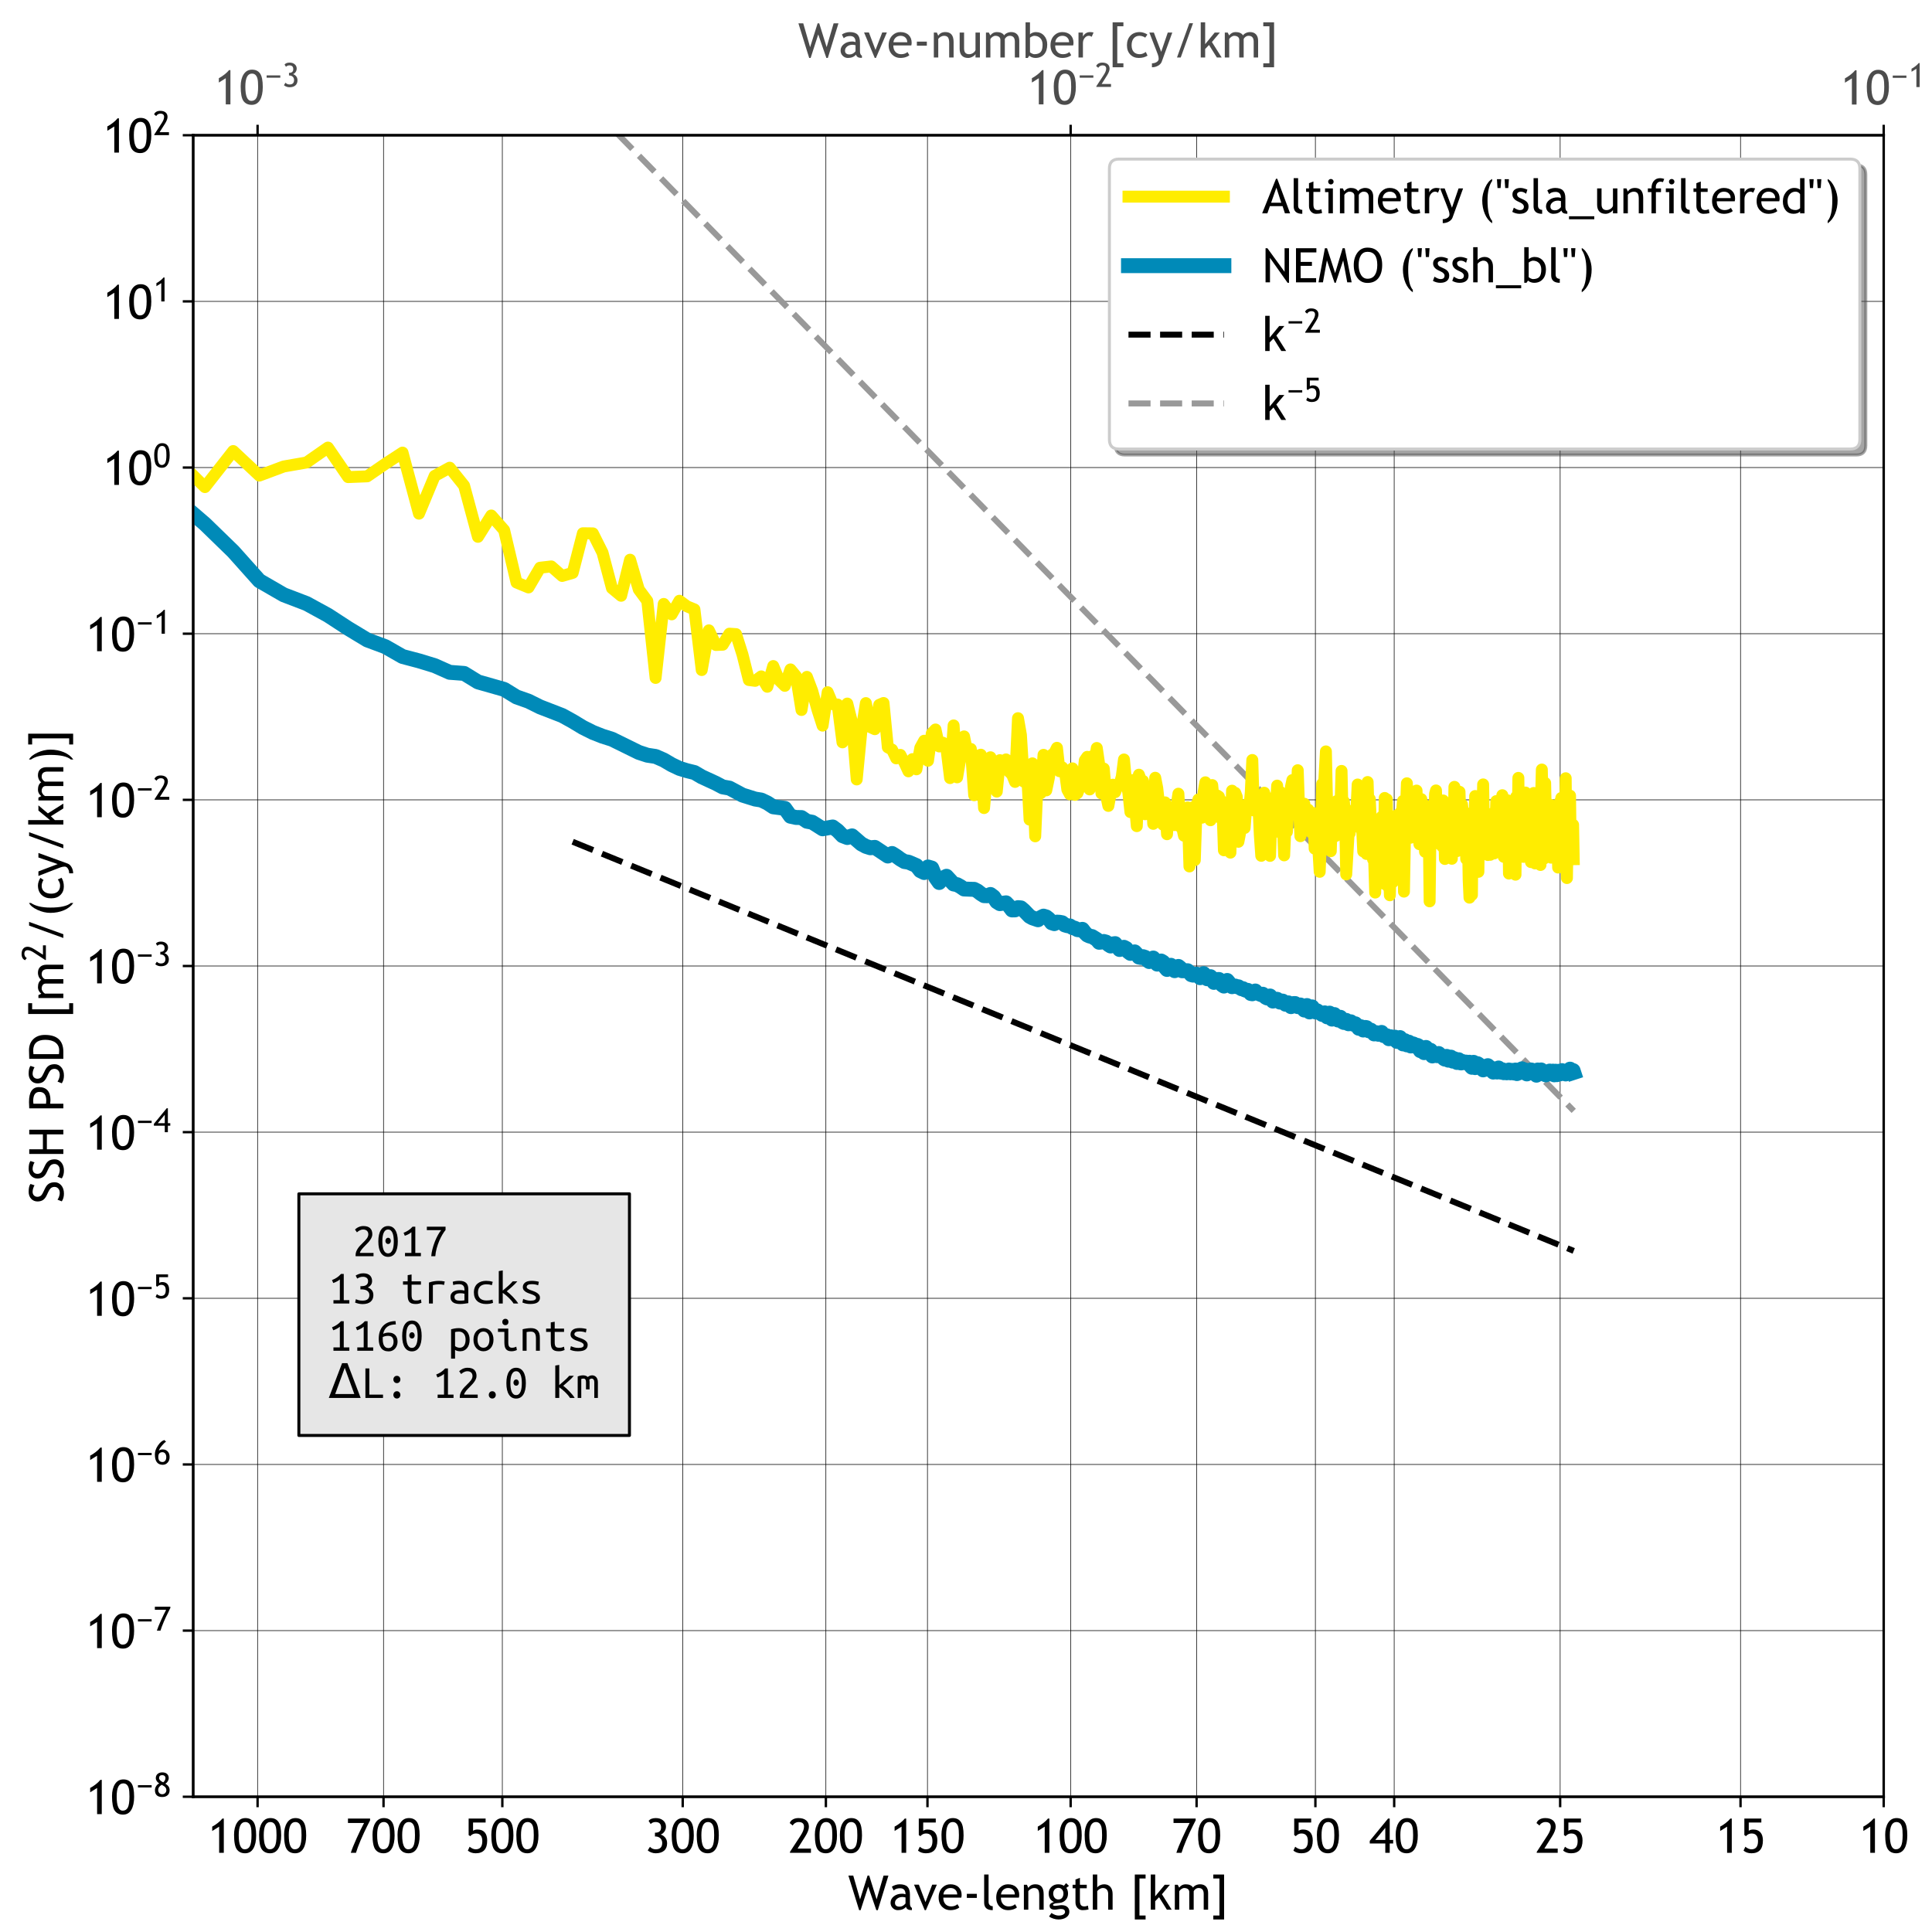 <?xml version="1.0" encoding="utf-8" standalone="no"?>
<!DOCTYPE svg PUBLIC "-//W3C//DTD SVG 1.1//EN"
  "http://www.w3.org/Graphics/SVG/1.1/DTD/svg11.dtd">
<!-- Created with matplotlib (https://matplotlib.org/) -->
<svg height="648pt" version="1.1" viewBox="0 0 648 648" width="648pt" xmlns="http://www.w3.org/2000/svg" xmlns:xlink="http://www.w3.org/1999/xlink">
 <defs>
  <style type="text/css">
*{stroke-linecap:butt;stroke-linejoin:round;}
  </style>
 </defs>
 <g id="figure_1">
  <g id="patch_1">
   <path d="M 0 648 
L 648 648 
L 648 0 
L 0 0 
z
" style="fill:#ffffff;"/>
  </g>
  <g id="axes_1">
   <g id="patch_2">
    <path d="M 64.8 602.64 
L 631.8 602.64 
L 631.8 45.36 
L 64.8 45.36 
z
" style="fill:#ffffff;"/>
   </g>
   <g id="matplotlib.axis_1">
    <g id="xtick_1">
     <g id="line2d_1">
      <path clip-path="url(#pfbbe87c30a)" d="M 86.393 602.64 
L 86.393 45.36 
" style="fill:none;stroke:#000000;stroke-linecap:square;stroke-width:0.2;"/>
     </g>
     <g id="line2d_2">
      <defs>
       <path d="M 0 0 
L 0 3.5 
" id="m359882c47c" style="stroke:#000000;stroke-width:0.8;"/>
      </defs>
      <g>
       <use style="stroke:#000000;stroke-width:0.8;" x="86.393" xlink:href="#m359882c47c" y="602.64"/>
      </g>
     </g>
     <g id="text_1">
      <!-- 1000 -->
      <defs>
       <path d="M 24.312 0 
L 24.312 54.828 
L 9.766 45.75 
L 9.766 54.891 
Q 15.281 57.672 21.5 62.547 
Q 27.734 67.438 31.156 71.828 
L 34.078 71.828 
L 34.078 0 
z
" id="TrebuchetMS-49"/>
       <path d="M 3.125 37.938 
Q 3.125 53.375 9.375 63.078 
Q 15.625 72.797 26.953 72.797 
Q 38.188 72.797 43.828 64.688 
Q 49.469 56.594 49.469 36.375 
Q 49.469 19 43.547 9 
Q 37.641 -0.984 26.266 -0.984 
Q 14.891 -0.984 9 7.078 
Q 3.125 15.141 3.125 37.938 
z
M 12.891 37.062 
Q 12.891 7.328 25.594 7.328 
Q 32.859 7.328 36.281 13.922 
Q 39.703 20.516 39.703 37.016 
Q 39.703 48.391 38.375 53.703 
Q 37.062 59.031 34.125 61.766 
Q 31.203 64.5 26.703 64.5 
Q 12.891 64.5 12.891 37.062 
z
" id="TrebuchetMS-48"/>
      </defs>
      <g transform="translate(69.613 621.438)scale(0.16 -0.16)">
       <use xlink:href="#TrebuchetMS-49"/>
       <use x="52.441" xlink:href="#TrebuchetMS-48"/>
       <use x="104.883" xlink:href="#TrebuchetMS-48"/>
       <use x="157.324" xlink:href="#TrebuchetMS-48"/>
      </g>
     </g>
    </g>
    <g id="xtick_2">
     <g id="line2d_3">
      <path clip-path="url(#pfbbe87c30a)" d="M 128.635 602.64 
L 128.635 45.36 
" style="fill:none;stroke:#000000;stroke-linecap:square;stroke-width:0.2;"/>
     </g>
     <g id="line2d_4">
      <g>
       <use style="stroke:#000000;stroke-width:0.8;" x="128.635" xlink:href="#m359882c47c" y="602.64"/>
      </g>
     </g>
     <g id="text_2">
      <!-- 700 -->
      <defs>
       <path d="M 20.906 0 
L 10.062 0 
Q 13.672 11.469 22.219 30.344 
Q 30.766 49.219 37.844 62.547 
L 4.109 62.547 
L 4.109 71.828 
L 50.484 71.828 
L 50.484 68.016 
L 44.188 55.609 
Q 41.016 49.312 37.547 41.797 
Q 34.078 34.281 30.75 26.469 
Q 27.438 18.656 24.953 11.969 
Q 22.469 5.281 20.906 0 
z
" id="TrebuchetMS-55"/>
      </defs>
      <g transform="translate(116.05 621.438)scale(0.16 -0.16)">
       <use xlink:href="#TrebuchetMS-55"/>
       <use x="52.441" xlink:href="#TrebuchetMS-48"/>
       <use x="104.883" xlink:href="#TrebuchetMS-48"/>
      </g>
     </g>
    </g>
    <g id="xtick_3">
     <g id="line2d_5">
      <path clip-path="url(#pfbbe87c30a)" d="M 168.485 602.64 
L 168.485 45.36 
" style="fill:none;stroke:#000000;stroke-linecap:square;stroke-width:0.2;"/>
     </g>
     <g id="line2d_6">
      <g>
       <use style="stroke:#000000;stroke-width:0.8;" x="168.485" xlink:href="#m359882c47c" y="602.64"/>
      </g>
     </g>
     <g id="text_3">
      <!-- 500 -->
      <defs>
       <path d="M 11.328 34.906 
L 8.016 37.203 
L 8.016 71.828 
L 43.609 71.828 
L 43.609 63.531 
L 17.281 63.531 
L 17.281 46.141 
Q 20.906 48.828 26.469 48.828 
Q 36.422 48.828 41.672 42.875 
Q 46.922 36.922 46.922 25.922 
Q 46.922 -0.984 22.953 -0.984 
Q 12.938 -0.984 6.344 4.594 
L 10.109 12.75 
Q 16.75 7.328 22.906 7.328 
Q 36.672 7.328 36.672 24.516 
Q 36.672 40.531 23.094 40.531 
Q 16.547 40.531 11.328 34.906 
z
" id="TrebuchetMS-53"/>
      </defs>
      <g transform="translate(155.9 621.438)scale(0.16 -0.16)">
       <use xlink:href="#TrebuchetMS-53"/>
       <use x="52.441" xlink:href="#TrebuchetMS-48"/>
       <use x="104.883" xlink:href="#TrebuchetMS-48"/>
      </g>
     </g>
    </g>
    <g id="xtick_4">
     <g id="line2d_7">
      <path clip-path="url(#pfbbe87c30a)" d="M 228.984 602.64 
L 228.984 45.36 
" style="fill:none;stroke:#000000;stroke-linecap:square;stroke-width:0.2;"/>
     </g>
     <g id="line2d_8">
      <g>
       <use style="stroke:#000000;stroke-width:0.8;" x="228.984" xlink:href="#m359882c47c" y="602.64"/>
      </g>
     </g>
     <g id="text_4">
      <!-- 300 -->
      <defs>
       <path d="M 5.328 5.078 
L 10.016 12.594 
Q 14.797 7.328 22.125 7.328 
Q 35.688 7.328 35.688 20.609 
Q 35.688 26.656 31.734 30.438 
Q 27.781 34.234 21.234 34.234 
L 20.453 34.234 
L 20.453 42.141 
L 20.906 42.141 
Q 33.297 42.141 33.297 53.078 
Q 33.297 64.5 21.625 64.5 
Q 15.281 64.5 11.531 60.25 
L 7.172 66.891 
Q 11.719 72.797 22.359 72.797 
Q 31.734 72.797 37.641 67.797 
Q 43.562 62.797 43.562 54.984 
Q 43.562 49.031 40.266 44.438 
Q 36.969 39.844 32.516 38.281 
Q 38.672 36.281 42.312 31.469 
Q 45.953 26.656 45.953 19.828 
Q 45.953 9.859 39.641 4.438 
Q 33.344 -0.984 21.969 -0.984 
Q 17.188 -0.984 12.594 0.797 
Q 8.016 2.594 5.328 5.078 
z
" id="TrebuchetMS-51"/>
      </defs>
      <g transform="translate(216.399 621.438)scale(0.16 -0.16)">
       <use xlink:href="#TrebuchetMS-51"/>
       <use x="52.441" xlink:href="#TrebuchetMS-48"/>
       <use x="104.883" xlink:href="#TrebuchetMS-48"/>
      </g>
     </g>
    </g>
    <g id="xtick_5">
     <g id="line2d_9">
      <path clip-path="url(#pfbbe87c30a)" d="M 277.005 602.64 
L 277.005 45.36 
" style="fill:none;stroke:#000000;stroke-linecap:square;stroke-width:0.2;"/>
     </g>
     <g id="line2d_10">
      <g>
       <use style="stroke:#000000;stroke-width:0.8;" x="277.005" xlink:href="#m359882c47c" y="602.64"/>
      </g>
     </g>
     <g id="text_5">
      <!-- 200 -->
      <defs>
       <path d="M 3.375 0 
L 3.375 1.953 
L 25.781 36.281 
Q 32.812 47.078 32.812 54.594 
Q 32.812 64.5 21.625 64.5 
Q 17.672 64.5 14.203 62.422 
Q 10.75 60.359 9.188 57.172 
L 2.875 62.359 
Q 4.547 67.141 9.406 69.969 
Q 14.266 72.797 21.141 72.797 
Q 31.453 72.797 37.25 68.031 
Q 43.062 63.281 43.062 54.594 
Q 43.062 46.531 35.359 34.281 
L 19.281 8.797 
L 47.312 8.797 
L 47.312 0 
z
" id="TrebuchetMS-50"/>
      </defs>
      <g transform="translate(264.42 621.438)scale(0.16 -0.16)">
       <use xlink:href="#TrebuchetMS-50"/>
       <use x="52.441" xlink:href="#TrebuchetMS-48"/>
       <use x="104.883" xlink:href="#TrebuchetMS-48"/>
      </g>
     </g>
    </g>
    <g id="xtick_6">
     <g id="line2d_11">
      <path clip-path="url(#pfbbe87c30a)" d="M 311.076 602.64 
L 311.076 45.36 
" style="fill:none;stroke:#000000;stroke-linecap:square;stroke-width:0.2;"/>
     </g>
     <g id="line2d_12">
      <g>
       <use style="stroke:#000000;stroke-width:0.8;" x="311.076" xlink:href="#m359882c47c" y="602.64"/>
      </g>
     </g>
     <g id="text_6">
      <!-- 150 -->
      <g transform="translate(298.491 621.438)scale(0.16 -0.16)">
       <use xlink:href="#TrebuchetMS-49"/>
       <use x="52.441" xlink:href="#TrebuchetMS-53"/>
       <use x="104.883" xlink:href="#TrebuchetMS-48"/>
      </g>
     </g>
    </g>
    <g id="xtick_7">
     <g id="line2d_13">
      <path clip-path="url(#pfbbe87c30a)" d="M 359.097 602.64 
L 359.097 45.36 
" style="fill:none;stroke:#000000;stroke-linecap:square;stroke-width:0.2;"/>
     </g>
     <g id="line2d_14">
      <g>
       <use style="stroke:#000000;stroke-width:0.8;" x="359.097" xlink:href="#m359882c47c" y="602.64"/>
      </g>
     </g>
     <g id="text_7">
      <!-- 100 -->
      <g transform="translate(346.512 621.438)scale(0.16 -0.16)">
       <use xlink:href="#TrebuchetMS-49"/>
       <use x="52.441" xlink:href="#TrebuchetMS-48"/>
       <use x="104.883" xlink:href="#TrebuchetMS-48"/>
      </g>
     </g>
    </g>
    <g id="xtick_8">
     <g id="line2d_15">
      <path clip-path="url(#pfbbe87c30a)" d="M 401.339 602.64 
L 401.339 45.36 
" style="fill:none;stroke:#000000;stroke-linecap:square;stroke-width:0.2;"/>
     </g>
     <g id="line2d_16">
      <g>
       <use style="stroke:#000000;stroke-width:0.8;" x="401.339" xlink:href="#m359882c47c" y="602.64"/>
      </g>
     </g>
     <g id="text_8">
      <!-- 70 -->
      <g transform="translate(392.949 621.438)scale(0.16 -0.16)">
       <use xlink:href="#TrebuchetMS-55"/>
       <use x="52.441" xlink:href="#TrebuchetMS-48"/>
      </g>
     </g>
    </g>
    <g id="xtick_9">
     <g id="line2d_17">
      <path clip-path="url(#pfbbe87c30a)" d="M 441.188 602.64 
L 441.188 45.36 
" style="fill:none;stroke:#000000;stroke-linecap:square;stroke-width:0.2;"/>
     </g>
     <g id="line2d_18">
      <g>
       <use style="stroke:#000000;stroke-width:0.8;" x="441.188" xlink:href="#m359882c47c" y="602.64"/>
      </g>
     </g>
     <g id="text_9">
      <!-- 50 -->
      <g transform="translate(432.798 621.438)scale(0.16 -0.16)">
       <use xlink:href="#TrebuchetMS-53"/>
       <use x="52.441" xlink:href="#TrebuchetMS-48"/>
      </g>
     </g>
    </g>
    <g id="xtick_10">
     <g id="line2d_19">
      <path clip-path="url(#pfbbe87c30a)" d="M 467.616 602.64 
L 467.616 45.36 
" style="fill:none;stroke:#000000;stroke-linecap:square;stroke-width:0.2;"/>
     </g>
     <g id="line2d_20">
      <g>
       <use style="stroke:#000000;stroke-width:0.8;" x="467.616" xlink:href="#m359882c47c" y="602.64"/>
      </g>
     </g>
     <g id="text_10">
      <!-- 40 -->
      <defs>
       <path d="M 43.062 19.484 
L 43.062 0 
L 33.797 0 
L 33.797 19.484 
L 1.219 19.484 
L 1.219 25.047 
L 39.656 71.828 
L 43.062 71.828 
L 43.062 27 
L 50.297 27 
L 50.297 19.484 
z
M 33.797 52.344 
L 12.797 27 
L 33.797 27 
z
" id="TrebuchetMS-52"/>
      </defs>
      <g transform="translate(459.226 621.438)scale(0.16 -0.16)">
       <use xlink:href="#TrebuchetMS-52"/>
       <use x="52.441" xlink:href="#TrebuchetMS-48"/>
      </g>
     </g>
    </g>
    <g id="xtick_11">
     <g id="line2d_21">
      <path clip-path="url(#pfbbe87c30a)" d="M 523.28 602.64 
L 523.28 45.36 
" style="fill:none;stroke:#000000;stroke-linecap:square;stroke-width:0.2;"/>
     </g>
     <g id="line2d_22">
      <g>
       <use style="stroke:#000000;stroke-width:0.8;" x="523.28" xlink:href="#m359882c47c" y="602.64"/>
      </g>
     </g>
     <g id="text_11">
      <!-- 25 -->
      <g transform="translate(514.89 621.438)scale(0.16 -0.16)">
       <use xlink:href="#TrebuchetMS-50"/>
       <use x="52.441" xlink:href="#TrebuchetMS-53"/>
      </g>
     </g>
    </g>
    <g id="xtick_12">
     <g id="line2d_23">
      <path clip-path="url(#pfbbe87c30a)" d="M 583.779 602.64 
L 583.779 45.36 
" style="fill:none;stroke:#000000;stroke-linecap:square;stroke-width:0.2;"/>
     </g>
     <g id="line2d_24">
      <g>
       <use style="stroke:#000000;stroke-width:0.8;" x="583.779" xlink:href="#m359882c47c" y="602.64"/>
      </g>
     </g>
     <g id="text_12">
      <!-- 15 -->
      <g transform="translate(575.389 621.438)scale(0.16 -0.16)">
       <use xlink:href="#TrebuchetMS-49"/>
       <use x="52.441" xlink:href="#TrebuchetMS-53"/>
      </g>
     </g>
    </g>
    <g id="xtick_13">
     <g id="line2d_25">
      <path clip-path="url(#pfbbe87c30a)" d="M 631.8 602.64 
L 631.8 45.36 
" style="fill:none;stroke:#000000;stroke-linecap:square;stroke-width:0.2;"/>
     </g>
     <g id="line2d_26">
      <g>
       <use style="stroke:#000000;stroke-width:0.8;" x="631.8" xlink:href="#m359882c47c" y="602.64"/>
      </g>
     </g>
     <g id="text_13">
      <!-- 10 -->
      <g transform="translate(623.41 621.438)scale(0.16 -0.16)">
       <use xlink:href="#TrebuchetMS-49"/>
       <use x="52.441" xlink:href="#TrebuchetMS-48"/>
      </g>
     </g>
    </g>
    <g id="text_14">
     <!-- Wave-length [km] -->
     <defs>
      <path d="M 62.312 -0.984 
L 59.234 -0.984 
L 42.188 48.344 
L 26.266 -0.984 
L 23.188 -0.984 
L 0.641 71.531 
L 10.797 71.531 
L 25.141 21.578 
L 40.875 71.531 
L 44.281 71.531 
L 59.812 21.688 
L 74.422 71.531 
L 84.578 71.531 
z
" id="TrebuchetMS-87"/>
      <path d="M 36.141 6 
Q 30.562 -0.984 19.094 -0.984 
Q 12.938 -0.984 8.422 3.484 
Q 3.906 7.953 3.906 14.594 
Q 3.906 22.562 10.859 28.047 
Q 17.828 33.547 28.609 33.547 
Q 31.547 33.547 35.25 32.281 
Q 35.25 44.969 23.922 44.969 
Q 15.234 44.969 10.547 40.281 
L 6.641 48.047 
Q 9.281 50.203 13.938 51.734 
Q 18.609 53.266 22.859 53.266 
Q 34.234 53.266 39.375 48.094 
Q 44.531 42.922 44.531 31.641 
L 44.531 12.891 
Q 44.531 6 48.641 3.719 
L 48.641 -0.922 
Q 42.969 -0.922 40.156 0.688 
Q 37.359 2.297 36.141 6 
z
M 35.25 25.688 
Q 30.859 26.656 29.109 26.656 
Q 22.078 26.656 17.625 23.047 
Q 13.188 19.438 13.188 14.5 
Q 13.188 6.344 22.797 6.344 
Q 29.828 6.344 35.25 13.031 
z
" id="TrebuchetMS-97"/>
      <path d="M 25.438 -0.984 
L 23 -0.984 
L 0.594 52.438 
L 10.75 52.438 
L 24.562 15.828 
L 38.672 52.438 
L 48.391 52.438 
z
" id="TrebuchetMS-118"/>
      <path d="M 50.641 25.25 
L 12.938 25.25 
Q 12.938 16.062 17.969 11.141 
Q 22.406 6.844 29.391 6.844 
Q 37.359 6.844 42.672 11.469 
L 46.578 4.781 
Q 44.438 2.641 39.984 1.078 
Q 34.422 -0.984 27.594 -0.984 
Q 17.719 -0.984 10.844 5.719 
Q 3.172 13.094 3.172 25.531 
Q 3.172 38.484 11.031 46.297 
Q 18.062 53.266 27.688 53.266 
Q 38.875 53.266 45.219 46.969 
Q 51.375 40.922 51.375 30.906 
Q 51.375 27.828 50.641 25.25 
z
M 28.125 45.453 
Q 21.922 45.453 17.719 41.453 
Q 13.719 37.641 13.188 31.984 
L 42.141 31.984 
Q 42.141 37.594 38.625 41.359 
Q 34.766 45.453 28.125 45.453 
z
" id="TrebuchetMS-101"/>
      <path d="M 7.766 24.703 
L 7.766 33.25 
L 28.656 33.25 
L 28.656 24.703 
z
" id="TrebuchetMS-45"/>
      <path d="M 7.328 14.797 
L 7.328 73.734 
L 16.609 73.734 
L 16.609 16.359 
Q 16.609 12.156 19.016 9.734 
Q 21.438 7.328 25.344 7.328 
L 25.344 -0.984 
Q 7.328 -0.984 7.328 14.797 
z
" id="TrebuchetMS-108"/>
      <path d="M 38.766 0 
L 38.766 30.422 
Q 38.766 38.766 36.25 42.109 
Q 33.734 45.453 27.828 45.453 
Q 24.656 45.453 21.188 43.547 
Q 17.719 41.656 15.875 38.875 
L 15.875 0 
L 6.594 0 
L 6.594 52.297 
L 12.938 52.297 
L 15.875 45.562 
Q 20.453 53.266 30.859 53.266 
Q 48.047 53.266 48.047 32.375 
L 48.047 0 
z
" id="TrebuchetMS-110"/>
      <path d="M 4.688 -14.312 
L 9.719 -6.891 
Q 17.828 -12.312 24.656 -12.312 
Q 30.953 -12.312 34.594 -10.125 
Q 38.234 -7.953 38.234 -4.734 
Q 38.234 1.609 29.047 1.609 
Q 27.484 1.609 23.375 0.828 
Q 19.281 0.047 17 0.047 
Q 5.859 0.047 5.859 8.453 
Q 5.859 11.031 8.469 13.125 
Q 11.078 15.234 14.938 16.156 
Q 3.906 21.344 3.906 34.125 
Q 3.906 42.328 9.609 47.797 
Q 15.328 53.266 23.734 53.266 
Q 31.453 53.266 35.797 50.094 
L 40.438 55.672 
L 46.484 49.953 
L 40.922 45.75 
Q 44.484 41.109 44.484 33.641 
Q 44.484 25.734 39.547 20.359 
Q 34.625 14.984 26.609 14.203 
L 18.953 13.422 
Q 17.578 13.281 15.281 12.375 
Q 12.984 11.469 12.984 10.016 
Q 12.984 8.016 17.781 8.016 
Q 19.875 8.016 24.312 8.766 
Q 28.766 9.516 30.906 9.516 
Q 38.625 9.516 42.938 5.828 
Q 47.266 2.156 47.266 -4.391 
Q 47.266 -11.625 40.797 -16.062 
Q 34.328 -20.516 24.422 -20.516 
Q 19.344 -20.516 13.719 -18.703 
Q 8.109 -16.891 4.688 -14.312 
z
M 24.359 45.797 
Q 19.531 45.797 16.469 42.375 
Q 13.422 38.969 13.422 34.078 
Q 13.422 28.609 16.375 25.016 
Q 19.344 21.438 24.359 21.438 
Q 29.297 21.438 32.078 24.922 
Q 34.859 28.422 34.859 34.078 
Q 34.859 38.969 31.859 42.375 
Q 28.859 45.797 24.359 45.797 
z
" id="TrebuchetMS-103"/>
      <path d="M 9.906 44.969 
L 3.859 44.969 
L 3.859 52.297 
L 9.906 52.297 
L 9.906 63.234 
L 19.188 66.797 
L 19.188 52.297 
L 33.547 52.297 
L 33.547 44.969 
L 19.188 44.969 
L 19.188 19 
Q 19.188 12.406 21.406 9.625 
Q 23.641 6.844 28.562 6.844 
Q 32.125 6.844 35.938 8.641 
L 37.312 0.484 
Q 31.547 -0.984 24.656 -0.984 
Q 18.453 -0.984 14.172 3.625 
Q 9.906 8.25 9.906 15.281 
z
" id="TrebuchetMS-116"/>
      <path d="M 38.812 0 
L 38.812 32.859 
Q 38.812 38.719 35.938 42.078 
Q 33.062 45.453 27.828 45.453 
Q 24.469 45.453 21.062 43.469 
Q 17.672 41.5 15.875 38.875 
L 15.875 0 
L 6.594 0 
L 6.594 73.734 
L 15.875 73.734 
L 15.875 46.531 
Q 17.719 49.422 21.844 51.344 
Q 25.984 53.266 30.375 53.266 
Q 38.672 53.266 43.375 47.797 
Q 48.094 42.328 48.094 32.859 
L 48.094 0 
z
" id="TrebuchetMS-104"/>
      <path id="TrebuchetMS-32"/>
      <path d="M 9.859 -20.516 
L 9.859 73.734 
L 32.469 73.734 
L 32.469 65.438 
L 19.625 65.438 
L 19.625 -12.203 
L 32.469 -12.203 
L 32.469 -20.516 
z
" id="TrebuchetMS-91"/>
      <path d="M 40.375 0 
L 23.969 26.172 
L 15.875 17.828 
L 15.875 0 
L 6.594 0 
L 6.594 73.734 
L 15.875 73.734 
L 15.875 27.984 
L 35.891 52.297 
L 46.734 52.297 
L 29.984 32.422 
L 50.438 0 
z
" id="TrebuchetMS-107"/>
      <path d="M 67.141 0 
L 67.141 33.109 
Q 67.141 45.453 56.453 45.453 
Q 53.078 45.453 50.141 43.375 
Q 47.219 41.312 46.141 38.672 
L 46.141 0 
L 36.859 0 
L 36.859 37.156 
Q 36.859 41.016 33.953 43.234 
Q 31.062 45.453 26.266 45.453 
Q 23.484 45.453 20.328 43.297 
Q 17.188 41.156 15.875 38.578 
L 15.875 0 
L 6.594 0 
L 6.594 52.297 
L 12.641 52.297 
L 15.719 46.234 
Q 21.094 53.266 29.156 53.266 
Q 40.375 53.266 44.875 46.297 
Q 46.438 49.266 50.688 51.266 
Q 54.938 53.266 59.422 53.266 
Q 67.531 53.266 71.969 48.453 
Q 76.422 43.656 76.422 34.969 
L 76.422 0 
z
" id="TrebuchetMS-109"/>
      <path d="M 26.859 -20.516 
L 4.25 -20.516 
L 4.25 -12.203 
L 17.094 -12.203 
L 17.094 65.438 
L 4.25 65.438 
L 4.25 73.734 
L 26.859 73.734 
z
" id="TrebuchetMS-93"/>
     </defs>
     <g transform="translate(284.451 640.518)scale(0.16 -0.16)">
      <use xlink:href="#TrebuchetMS-87"/>
      <use x="85.127" xlink:href="#TrebuchetMS-97"/>
      <use x="137.666" xlink:href="#TrebuchetMS-118"/>
      <use x="186.641" xlink:href="#TrebuchetMS-101"/>
      <use x="241.182" xlink:href="#TrebuchetMS-45"/>
      <use x="277.9" xlink:href="#TrebuchetMS-108"/>
      <use x="307.393" xlink:href="#TrebuchetMS-101"/>
      <use x="361.934" xlink:href="#TrebuchetMS-110"/>
      <use x="416.572" xlink:href="#TrebuchetMS-103"/>
      <use x="466.768" xlink:href="#TrebuchetMS-116"/>
      <use x="506.416" xlink:href="#TrebuchetMS-104"/>
      <use x="561.055" xlink:href="#TrebuchetMS-32"/>
      <use x="591.182" xlink:href="#TrebuchetMS-91"/>
      <use x="627.9" xlink:href="#TrebuchetMS-107"/>
      <use x="678.34" xlink:href="#TrebuchetMS-109"/>
      <use x="761.348" xlink:href="#TrebuchetMS-93"/>
     </g>
    </g>
   </g>
   <g id="matplotlib.axis_2">
    <g id="ytick_1">
     <g id="line2d_27">
      <path clip-path="url(#pfbbe87c30a)" d="M 64.8 602.64 
L 631.8 602.64 
" style="fill:none;stroke:#000000;stroke-linecap:square;stroke-width:0.2;"/>
     </g>
     <g id="line2d_28">
      <defs>
       <path d="M 0 0 
L -3.5 0 
" id="m9f4f2fc0e5" style="stroke:#000000;stroke-width:0.8;"/>
      </defs>
      <g>
       <use style="stroke:#000000;stroke-width:0.8;" x="64.8" xlink:href="#m9f4f2fc0e5" y="602.64"/>
      </g>
     </g>
     <g id="text_15">
      <!-- $\mathregular{10^{-8}}$ -->
      <defs>
       <path d="M 46.875 34.469 
L 46.875 27.594 
L 5.953 27.594 
L 5.953 34.469 
z
" id="TrebuchetMS-8722"/>
       <path d="M 17.234 39.797 
Q 12.703 42.234 9.812 46.578 
Q 6.938 50.922 6.938 55.562 
Q 6.938 63.531 12.328 68.156 
Q 17.719 72.797 26.266 72.797 
Q 35.5 72.797 40.578 68.156 
Q 45.656 63.531 45.656 55.516 
Q 45.656 50.828 42.578 45.969 
Q 39.5 41.109 35.453 38.812 
Q 48.344 31.594 48.344 19.828 
Q 48.344 9.906 42.375 4.453 
Q 36.422 -0.984 26.031 -0.984 
Q 4.344 -0.984 4.344 19.828 
Q 4.344 25.828 8.047 31.641 
Q 11.766 37.453 17.234 39.797 
z
M 29.203 42.828 
Q 35.844 49.078 35.844 55.766 
Q 35.844 59.766 33.172 62.125 
Q 30.516 64.5 26.266 64.5 
Q 16.703 64.5 16.703 55.672 
Q 16.703 49.125 29.203 42.828 
z
M 24.859 35.547 
Q 14.109 29.734 14.109 19.828 
Q 14.109 14.5 17.422 10.906 
Q 20.75 7.328 26.031 7.328 
Q 31.5 7.328 35.031 10.844 
Q 38.578 14.359 38.578 19.828 
Q 38.578 23.781 36.125 27.266 
Q 33.688 30.766 24.859 35.547 
z
" id="TrebuchetMS-56"/>
      </defs>
      <g transform="translate(28.68 608.539)scale(0.16 -0.16)">
       <use transform="translate(0 0.434)" xlink:href="#TrebuchetMS-49"/>
       <use transform="translate(52.441 0.434)" xlink:href="#TrebuchetMS-48"/>
       <use transform="translate(105.798 37.042)scale(0.7)" xlink:href="#TrebuchetMS-8722"/>
       <use transform="translate(142.507 37.042)scale(0.7)" xlink:href="#TrebuchetMS-56"/>
      </g>
     </g>
    </g>
    <g id="ytick_2">
     <g id="line2d_29">
      <path clip-path="url(#pfbbe87c30a)" d="M 64.8 546.912 
L 631.8 546.912 
" style="fill:none;stroke:#000000;stroke-linecap:square;stroke-width:0.2;"/>
     </g>
     <g id="line2d_30">
      <g>
       <use style="stroke:#000000;stroke-width:0.8;" x="64.8" xlink:href="#m9f4f2fc0e5" y="546.912"/>
      </g>
     </g>
     <g id="text_16">
      <!-- $\mathregular{10^{-7}}$ -->
      <g transform="translate(28.68 552.811)scale(0.16 -0.16)">
       <use transform="translate(0 0.113)" xlink:href="#TrebuchetMS-49"/>
       <use transform="translate(52.441 0.113)" xlink:href="#TrebuchetMS-48"/>
       <use transform="translate(105.798 36.72)scale(0.7)" xlink:href="#TrebuchetMS-8722"/>
       <use transform="translate(142.507 36.72)scale(0.7)" xlink:href="#TrebuchetMS-55"/>
      </g>
     </g>
    </g>
    <g id="ytick_3">
     <g id="line2d_31">
      <path clip-path="url(#pfbbe87c30a)" d="M 64.8 491.184 
L 631.8 491.184 
" style="fill:none;stroke:#000000;stroke-linecap:square;stroke-width:0.2;"/>
     </g>
     <g id="line2d_32">
      <g>
       <use style="stroke:#000000;stroke-width:0.8;" x="64.8" xlink:href="#m9f4f2fc0e5" y="491.184"/>
      </g>
     </g>
     <g id="text_17">
      <!-- $\mathregular{10^{-6}}$ -->
      <defs>
       <path d="M 32.812 72.797 
L 37.547 67.578 
Q 33.25 65.875 25.125 56.031 
Q 17 46.188 16.109 40.875 
Q 20.172 44.781 27.391 44.781 
Q 36.859 44.781 42.578 38.719 
Q 48.297 32.672 48.297 22.078 
Q 48.297 11.578 42.406 5.172 
Q 36.531 -1.219 27.641 -1.219 
Q 4.109 -1.219 4.109 29.984 
Q 4.109 42.969 13.312 56.562 
Q 22.516 70.172 32.812 72.797 
z
M 14.359 22.359 
Q 14.359 7.078 26.906 7.078 
Q 32.172 7.078 35.219 11.062 
Q 38.281 15.047 38.281 21.578 
Q 38.281 28.375 35.062 32.422 
Q 31.844 36.469 26.766 36.469 
Q 14.359 36.469 14.359 22.359 
z
" id="TrebuchetMS-54"/>
      </defs>
      <g transform="translate(28.68 497.083)scale(0.16 -0.16)">
       <use transform="translate(0 0.434)" xlink:href="#TrebuchetMS-49"/>
       <use transform="translate(52.441 0.434)" xlink:href="#TrebuchetMS-48"/>
       <use transform="translate(105.798 37.042)scale(0.7)" xlink:href="#TrebuchetMS-8722"/>
       <use transform="translate(142.507 37.042)scale(0.7)" xlink:href="#TrebuchetMS-54"/>
      </g>
     </g>
    </g>
    <g id="ytick_4">
     <g id="line2d_33">
      <path clip-path="url(#pfbbe87c30a)" d="M 64.8 435.456 
L 631.8 435.456 
" style="fill:none;stroke:#000000;stroke-linecap:square;stroke-width:0.2;"/>
     </g>
     <g id="line2d_34">
      <g>
       <use style="stroke:#000000;stroke-width:0.8;" x="64.8" xlink:href="#m9f4f2fc0e5" y="435.456"/>
      </g>
     </g>
     <g id="text_18">
      <!-- $\mathregular{10^{-5}}$ -->
      <g transform="translate(28.68 441.355)scale(0.16 -0.16)">
       <use transform="translate(0 0.113)" xlink:href="#TrebuchetMS-49"/>
       <use transform="translate(52.441 0.113)" xlink:href="#TrebuchetMS-48"/>
       <use transform="translate(105.798 36.72)scale(0.7)" xlink:href="#TrebuchetMS-8722"/>
       <use transform="translate(142.507 36.72)scale(0.7)" xlink:href="#TrebuchetMS-53"/>
      </g>
     </g>
    </g>
    <g id="ytick_5">
     <g id="line2d_35">
      <path clip-path="url(#pfbbe87c30a)" d="M 64.8 379.728 
L 631.8 379.728 
" style="fill:none;stroke:#000000;stroke-linecap:square;stroke-width:0.2;"/>
     </g>
     <g id="line2d_36">
      <g>
       <use style="stroke:#000000;stroke-width:0.8;" x="64.8" xlink:href="#m9f4f2fc0e5" y="379.728"/>
      </g>
     </g>
     <g id="text_19">
      <!-- $\mathregular{10^{-4}}$ -->
      <g transform="translate(28.68 385.627)scale(0.16 -0.16)">
       <use transform="translate(0 0.113)" xlink:href="#TrebuchetMS-49"/>
       <use transform="translate(52.441 0.113)" xlink:href="#TrebuchetMS-48"/>
       <use transform="translate(105.798 36.72)scale(0.7)" xlink:href="#TrebuchetMS-8722"/>
       <use transform="translate(142.507 36.72)scale(0.7)" xlink:href="#TrebuchetMS-52"/>
      </g>
     </g>
    </g>
    <g id="ytick_6">
     <g id="line2d_37">
      <path clip-path="url(#pfbbe87c30a)" d="M 64.8 324 
L 631.8 324 
" style="fill:none;stroke:#000000;stroke-linecap:square;stroke-width:0.2;"/>
     </g>
     <g id="line2d_38">
      <g>
       <use style="stroke:#000000;stroke-width:0.8;" x="64.8" xlink:href="#m9f4f2fc0e5" y="324"/>
      </g>
     </g>
     <g id="text_20">
      <!-- $\mathregular{10^{-3}}$ -->
      <g transform="translate(28.68 329.899)scale(0.16 -0.16)">
       <use transform="translate(0 0.434)" xlink:href="#TrebuchetMS-49"/>
       <use transform="translate(52.441 0.434)" xlink:href="#TrebuchetMS-48"/>
       <use transform="translate(105.798 37.042)scale(0.7)" xlink:href="#TrebuchetMS-8722"/>
       <use transform="translate(142.507 37.042)scale(0.7)" xlink:href="#TrebuchetMS-51"/>
      </g>
     </g>
    </g>
    <g id="ytick_7">
     <g id="line2d_39">
      <path clip-path="url(#pfbbe87c30a)" d="M 64.8 268.272 
L 631.8 268.272 
" style="fill:none;stroke:#000000;stroke-linecap:square;stroke-width:0.2;"/>
     </g>
     <g id="line2d_40">
      <g>
       <use style="stroke:#000000;stroke-width:0.8;" x="64.8" xlink:href="#m9f4f2fc0e5" y="268.272"/>
      </g>
     </g>
     <g id="text_21">
      <!-- $\mathregular{10^{-2}}$ -->
      <g transform="translate(28.68 274.171)scale(0.16 -0.16)">
       <use transform="translate(0 0.434)" xlink:href="#TrebuchetMS-49"/>
       <use transform="translate(52.441 0.434)" xlink:href="#TrebuchetMS-48"/>
       <use transform="translate(105.798 37.042)scale(0.7)" xlink:href="#TrebuchetMS-8722"/>
       <use transform="translate(142.507 37.042)scale(0.7)" xlink:href="#TrebuchetMS-50"/>
      </g>
     </g>
    </g>
    <g id="ytick_8">
     <g id="line2d_41">
      <path clip-path="url(#pfbbe87c30a)" d="M 64.8 212.544 
L 631.8 212.544 
" style="fill:none;stroke:#000000;stroke-linecap:square;stroke-width:0.2;"/>
     </g>
     <g id="line2d_42">
      <g>
       <use style="stroke:#000000;stroke-width:0.8;" x="64.8" xlink:href="#m9f4f2fc0e5" y="212.544"/>
      </g>
     </g>
     <g id="text_22">
      <!-- $\mathregular{10^{-1}}$ -->
      <g transform="translate(28.68 218.443)scale(0.16 -0.16)">
       <use transform="translate(0 0.113)" xlink:href="#TrebuchetMS-49"/>
       <use transform="translate(52.441 0.113)" xlink:href="#TrebuchetMS-48"/>
       <use transform="translate(105.798 36.72)scale(0.7)" xlink:href="#TrebuchetMS-8722"/>
       <use transform="translate(142.507 36.72)scale(0.7)" xlink:href="#TrebuchetMS-49"/>
      </g>
     </g>
    </g>
    <g id="ytick_9">
     <g id="line2d_43">
      <path clip-path="url(#pfbbe87c30a)" d="M 64.8 156.816 
L 631.8 156.816 
" style="fill:none;stroke:#000000;stroke-linecap:square;stroke-width:0.2;"/>
     </g>
     <g id="line2d_44">
      <g>
       <use style="stroke:#000000;stroke-width:0.8;" x="64.8" xlink:href="#m9f4f2fc0e5" y="156.816"/>
      </g>
     </g>
     <g id="text_23">
      <!-- $\mathregular{10^{0}}$ -->
      <g transform="translate(34.44 162.715)scale(0.16 -0.16)">
       <use transform="translate(0 0.434)" xlink:href="#TrebuchetMS-49"/>
       <use transform="translate(52.441 0.434)" xlink:href="#TrebuchetMS-48"/>
       <use transform="translate(105.798 37.042)scale(0.7)" xlink:href="#TrebuchetMS-48"/>
      </g>
     </g>
    </g>
    <g id="ytick_10">
     <g id="line2d_45">
      <path clip-path="url(#pfbbe87c30a)" d="M 64.8 101.088 
L 631.8 101.088 
" style="fill:none;stroke:#000000;stroke-linecap:square;stroke-width:0.2;"/>
     </g>
     <g id="line2d_46">
      <g>
       <use style="stroke:#000000;stroke-width:0.8;" x="64.8" xlink:href="#m9f4f2fc0e5" y="101.088"/>
      </g>
     </g>
     <g id="text_24">
      <!-- $\mathregular{10^{1}}$ -->
      <g transform="translate(34.44 106.987)scale(0.16 -0.16)">
       <use transform="translate(0 0.113)" xlink:href="#TrebuchetMS-49"/>
       <use transform="translate(52.441 0.113)" xlink:href="#TrebuchetMS-48"/>
       <use transform="translate(105.798 36.72)scale(0.7)" xlink:href="#TrebuchetMS-49"/>
      </g>
     </g>
    </g>
    <g id="ytick_11">
     <g id="line2d_47">
      <path clip-path="url(#pfbbe87c30a)" d="M 64.8 45.36 
L 631.8 45.36 
" style="fill:none;stroke:#000000;stroke-linecap:square;stroke-width:0.2;"/>
     </g>
     <g id="line2d_48">
      <g>
       <use style="stroke:#000000;stroke-width:0.8;" x="64.8" xlink:href="#m9f4f2fc0e5" y="45.36"/>
      </g>
     </g>
     <g id="text_25">
      <!-- $\mathregular{10^{2}}$ -->
      <g transform="translate(34.44 51.259)scale(0.16 -0.16)">
       <use transform="translate(0 0.434)" xlink:href="#TrebuchetMS-49"/>
       <use transform="translate(52.441 0.434)" xlink:href="#TrebuchetMS-48"/>
       <use transform="translate(105.798 37.042)scale(0.7)" xlink:href="#TrebuchetMS-50"/>
      </g>
     </g>
    </g>
    <g id="text_26">
     <!-- SSH PSD [$\mathregular{m^2}$/(cy/km)] -->
     <defs>
      <path d="M 4.109 3.266 
L 7.672 12.25 
Q 10.406 10.25 14.484 8.906 
Q 18.562 7.562 21.781 7.562 
Q 27.484 7.562 30.953 10.688 
Q 34.422 13.812 34.422 18.656 
Q 34.422 22.266 32.484 25.359 
Q 30.562 28.469 22.797 32.125 
L 17.047 34.812 
Q 9.719 38.234 6.812 42.922 
Q 3.906 47.609 3.906 54.203 
Q 3.906 62.203 9.562 67.469 
Q 15.234 72.75 24.125 72.75 
Q 35.984 72.75 40.625 68.891 
L 37.75 60.406 
Q 35.797 61.812 31.781 63.125 
Q 27.781 64.453 24.359 64.453 
Q 19.391 64.453 16.531 61.625 
Q 13.672 58.797 13.672 54.344 
Q 13.672 51.609 14.688 49.359 
Q 15.719 47.125 17.547 45.609 
Q 19.391 44.094 25.047 41.359 
L 30.906 38.578 
Q 38.234 35.109 41.188 30.297 
Q 44.141 25.484 44.141 18.062 
Q 44.141 10.016 37.672 4.391 
Q 31.203 -1.219 20.359 -1.219 
Q 10.844 -1.219 4.109 3.266 
z
" id="TrebuchetMS-83"/>
      <path d="M 48.344 0 
L 48.344 34.578 
L 17.094 34.578 
L 17.094 0 
L 7.328 0 
L 7.328 71.531 
L 17.094 71.531 
L 17.094 42.875 
L 48.344 42.875 
L 48.344 71.531 
L 58.109 71.531 
L 58.109 0 
z
" id="TrebuchetMS-72"/>
      <path d="M 17.094 27.547 
L 17.094 0 
L 7.328 0 
L 7.328 71.531 
Q 18.406 72.016 20.703 72.016 
Q 51.859 72.016 51.859 51.172 
Q 51.859 27.047 24.312 27.047 
Q 22.656 27.047 17.094 27.547 
z
M 17.094 62.75 
L 17.094 36.328 
Q 23.297 35.844 23.641 35.844 
Q 41.797 35.844 41.797 50.141 
Q 41.797 63.234 22.406 63.234 
Q 20.453 63.234 17.094 62.75 
z
" id="TrebuchetMS-80"/>
      <path d="M 21.734 0 
L 7.328 0 
L 7.328 71.531 
Q 21.094 72.016 24.953 72.016 
Q 39.938 72.016 48.672 62.906 
Q 57.422 53.812 57.422 38.672 
Q 57.422 0 21.734 0 
z
M 17.094 62.75 
L 17.094 9.281 
Q 20.359 8.797 25.203 8.797 
Q 35.453 8.797 41.312 16.484 
Q 47.172 24.172 47.172 37.844 
Q 47.172 63.234 24.359 63.234 
Q 23 63.234 17.094 62.75 
z
" id="TrebuchetMS-68"/>
      <path d="M 17.094 0 
L 9.234 0 
L 35.156 71.828 
L 42.922 71.828 
z
" id="TrebuchetMS-47"/>
      <path d="M 30.172 72.016 
L 30.172 67.969 
Q 20.516 54 20.516 27.203 
Q 20.516 -4.641 30.172 -15.766 
L 30.172 -20.906 
Q 20.312 -14.016 14.859 -1.141 
Q 9.422 11.719 9.422 27.297 
Q 9.422 40.578 15.625 54.125 
Q 21.828 67.672 30.172 72.016 
z
" id="TrebuchetMS-40"/>
      <path d="M 46.047 48.047 
L 41.453 41.5 
Q 40.047 42.922 36.453 44.188 
Q 32.859 45.453 29.391 45.453 
Q 21.828 45.453 17.375 40.156 
Q 12.938 34.859 12.938 25.641 
Q 12.938 16.453 17.469 11.641 
Q 22.016 6.844 30.078 6.844 
Q 36.328 6.844 42.672 11.672 
L 46.344 3.859 
Q 38.875 -0.984 27.828 -0.984 
Q 17.141 -0.984 10.156 6.188 
Q 3.172 13.375 3.172 25.641 
Q 3.172 38.141 10.422 45.703 
Q 17.672 53.266 30.281 53.266 
Q 34.328 53.266 39.062 51.562 
Q 43.797 49.859 46.047 48.047 
z
" id="TrebuchetMS-99"/>
      <path d="M 26.562 -8.891 
Q 24.75 -13.875 18.969 -17.188 
Q 13.188 -20.516 6.062 -20.516 
L 6.062 -12.203 
Q 11.859 -12.203 16.016 -9.484 
Q 20.172 -6.781 20.172 -2.875 
Q 20.172 1.422 18.656 5.594 
Q 17.141 9.766 14.75 15.922 
L 0.594 52.297 
L 10.062 52.297 
L 25.438 11.859 
L 39.266 52.297 
L 48.734 52.297 
z
" id="TrebuchetMS-121"/>
      <path d="M 9.422 -20.906 
L 9.422 -15.766 
Q 19.094 -4.641 19.094 27.203 
Q 19.094 54 9.422 67.969 
L 9.422 72.016 
Q 17.781 67.672 23.969 54.125 
Q 30.172 40.578 30.172 27.297 
Q 30.172 11.719 24.719 -1.141 
Q 19.281 -14.016 9.422 -20.906 
z
" id="TrebuchetMS-41"/>
     </defs>
     <g transform="translate(21.32 403.6)rotate(-90)scale(0.16 -0.16)">
      <use transform="translate(0 0.434)" xlink:href="#TrebuchetMS-83"/>
      <use transform="translate(48.096 0.434)" xlink:href="#TrebuchetMS-83"/>
      <use transform="translate(96.191 0.434)" xlink:href="#TrebuchetMS-72"/>
      <use transform="translate(161.621 0.434)" xlink:href="#TrebuchetMS-32"/>
      <use transform="translate(191.748 0.434)" xlink:href="#TrebuchetMS-80"/>
      <use transform="translate(247.51 0.434)" xlink:href="#TrebuchetMS-83"/>
      <use transform="translate(295.605 0.434)" xlink:href="#TrebuchetMS-68"/>
      <use transform="translate(356.934 0.434)" xlink:href="#TrebuchetMS-32"/>
      <use transform="translate(387.061 0.434)" xlink:href="#TrebuchetMS-91"/>
      <use transform="translate(423.779 0.434)" xlink:href="#TrebuchetMS-109"/>
      <use transform="translate(507.702 37.042)scale(0.7)" xlink:href="#TrebuchetMS-50"/>
      <use transform="translate(547.026 0.434)" xlink:href="#TrebuchetMS-47"/>
      <use transform="translate(599.468 0.434)" xlink:href="#TrebuchetMS-40"/>
      <use transform="translate(636.186 0.434)" xlink:href="#TrebuchetMS-99"/>
      <use transform="translate(685.698 0.434)" xlink:href="#TrebuchetMS-121"/>
      <use transform="translate(735.014 0.434)" xlink:href="#TrebuchetMS-47"/>
      <use transform="translate(787.456 0.434)" xlink:href="#TrebuchetMS-107"/>
      <use transform="translate(837.895 0.434)" xlink:href="#TrebuchetMS-109"/>
      <use transform="translate(920.903 0.434)" xlink:href="#TrebuchetMS-41"/>
      <use transform="translate(957.622 0.434)" xlink:href="#TrebuchetMS-93"/>
     </g>
    </g>
   </g>
   <g id="line2d_49">
    <path clip-path="url(#pfbbe87c30a)" d="M 192.079 282.328 
L 527.832 419.552 
L 527.832 419.552 
" style="fill:none;stroke:#000000;stroke-dasharray:7.4,3.2;stroke-dashoffset:0;stroke-width:2;"/>
   </g>
   <g id="line2d_50">
    <path clip-path="url(#pfbbe87c30a)" d="M 192.079 29.528 
L 527.832 372.589 
L 527.832 372.589 
" style="fill:none;stroke:#999999;stroke-dasharray:7.4,3.2;stroke-dashoffset:0;stroke-width:2;"/>
   </g>
   <g id="patch_3">
    <path d="M 64.8 602.64 
L 64.8 45.36 
" style="fill:none;stroke:#000000;stroke-linecap:square;stroke-linejoin:miter;stroke-width:0.8;"/>
   </g>
   <g id="patch_4">
    <path d="M 631.8 602.64 
L 631.8 45.36 
" style="fill:none;stroke:#000000;stroke-linecap:square;stroke-linejoin:miter;stroke-width:0.8;"/>
   </g>
   <g id="patch_5">
    <path d="M 64.8 602.64 
L 631.8 602.64 
" style="fill:none;stroke:#000000;stroke-linecap:square;stroke-linejoin:miter;stroke-width:0.8;"/>
   </g>
   <g id="patch_6">
    <path d="M 64.8 45.36 
L 631.8 45.36 
" style="fill:none;stroke:#000000;stroke-linecap:square;stroke-linejoin:miter;stroke-width:0.8;"/>
   </g>
   <g id="line2d_51">
    <path clip-path="url(#pfbbe87c30a)" d="M 58.431 166.876 
L 68.736 175.749 
L 78.216 184.961 
L 86.993 194.781 
L 95.164 199.504 
L 102.807 202.424 
L 109.987 206.351 
L 116.757 210.76 
L 123.16 214.628 
L 129.235 216.894 
L 135.013 220.195 
L 140.523 221.651 
L 145.788 223.258 
L 150.828 225.5 
L 155.663 225.866 
L 160.308 228.718 
L 169.085 231.212 
L 173.241 233.76 
L 177.256 235.176 
L 181.139 237.102 
L 188.544 239.97 
L 192.079 241.918 
L 195.512 243.991 
L 198.849 245.66 
L 202.094 246.935 
L 205.252 247.933 
L 214.251 252.355 
L 217.105 253.294 
L 219.892 253.718 
L 222.615 254.911 
L 225.276 256.474 
L 227.88 257.715 
L 230.427 258.496 
L 232.92 259.105 
L 235.362 260.541 
L 240.1 262.722 
L 242.4 263.935 
L 244.656 264.335 
L 249.043 266.678 
L 253.273 268.007 
L 255.333 268.336 
L 257.357 269.301 
L 259.348 270.612 
L 263.231 271.12 
L 265.126 273.771 
L 266.991 274.184 
L 268.827 274.216 
L 270.636 275.452 
L 272.417 275.781 
L 275.9 277.987 
L 279.284 277.368 
L 280.941 278.611 
L 282.574 280.295 
L 284.186 280.911 
L 285.775 280.35 
L 288.892 283.046 
L 290.42 283.873 
L 291.929 284.348 
L 293.419 284.213 
L 297.779 287.118 
L 299.197 286.262 
L 300.599 287.148 
L 301.984 288.159 
L 303.353 288.969 
L 304.707 289.172 
L 307.368 290.315 
L 308.677 292.02 
L 309.971 292.65 
L 311.252 290.781 
L 312.519 291.15 
L 313.772 294.237 
L 315.012 295.997 
L 316.239 294.563 
L 317.454 293.9 
L 319.847 296.493 
L 321.025 296.726 
L 322.192 297.374 
L 323.347 298.176 
L 325.625 298.265 
L 326.748 298.287 
L 327.86 298.86 
L 328.961 299.727 
L 330.053 300.41 
L 331.135 300.438 
L 332.206 300.01 
L 333.269 300.808 
L 334.321 302.438 
L 335.365 303.091 
L 337.425 302.807 
L 338.441 303.856 
L 339.449 305.2 
L 340.449 305.182 
L 341.44 304.421 
L 342.423 304.504 
L 343.397 305.333 
L 345.323 307.327 
L 346.274 307.856 
L 348.154 308.493 
L 349.083 307.73 
L 350.005 307.268 
L 350.919 307.548 
L 351.827 308.258 
L 352.728 309.505 
L 353.621 309.797 
L 354.509 309.282 
L 355.389 309.333 
L 356.263 309.497 
L 357.131 310.224 
L 357.992 310.487 
L 358.847 310.556 
L 359.696 311.108 
L 360.539 311.337 
L 361.376 311.802 
L 362.207 311.888 
L 363.033 311.702 
L 363.852 312.785 
L 364.666 313.598 
L 365.475 313.968 
L 366.278 314.124 
L 367.867 315.099 
L 368.654 316.049 
L 369.436 315.968 
L 370.213 315.772 
L 370.984 315.984 
L 371.751 316.812 
L 372.512 317.295 
L 373.269 316.599 
L 374.021 316.491 
L 375.511 318.468 
L 376.249 318.3 
L 376.982 317.726 
L 377.711 318.105 
L 378.435 319.225 
L 379.155 319.768 
L 379.871 319.658 
L 380.582 319.261 
L 381.289 320.007 
L 381.992 321.006 
L 382.691 321.148 
L 383.386 320.869 
L 384.076 321.098 
L 384.763 322.005 
L 385.445 322.51 
L 386.124 321.819 
L 386.799 321.321 
L 388.137 323.372 
L 388.801 323.102 
L 389.46 322.324 
L 390.116 322.716 
L 390.769 324.393 
L 391.418 325.162 
L 392.063 323.889 
L 392.705 323.757 
L 393.344 324.955 
L 393.979 325.569 
L 394.61 325.028 
L 395.239 324.141 
L 395.864 324.641 
L 396.485 325.602 
L 397.719 325.589 
L 398.331 325.584 
L 398.94 326.131 
L 399.546 326.902 
L 400.149 327.069 
L 401.345 326.721 
L 402.529 327.926 
L 403.702 326.551 
L 404.863 328.276 
L 405.439 327.859 
L 406.013 327.581 
L 406.584 328.37 
L 407.152 329.5 
L 407.717 329.291 
L 408.28 328.534 
L 408.84 328.516 
L 409.397 329.191 
L 409.952 330.376 
L 410.504 330.735 
L 411.053 329.451 
L 411.6 328.848 
L 412.145 329.513 
L 412.687 330.461 
L 413.227 330.942 
L 414.298 330.721 
L 414.831 330.927 
L 415.361 330.967 
L 416.413 331.631 
L 416.936 331.615 
L 417.457 331.99 
L 417.975 332.17 
L 418.491 332.158 
L 419.005 332.573 
L 419.516 333.226 
L 420.026 333.32 
L 420.533 332.711 
L 421.038 332.381 
L 421.541 333.001 
L 423.037 333.62 
L 423.532 333.462 
L 424.514 334.478 
L 425.003 334.73 
L 425.974 334.057 
L 426.936 335.767 
L 427.415 335.214 
L 427.892 335.126 
L 428.366 335.167 
L 428.839 335.796 
L 429.31 336.113 
L 429.779 335.729 
L 430.246 335.775 
L 430.712 336.195 
L 431.175 336.829 
L 431.637 336.867 
L 432.097 336.358 
L 432.555 336.747 
L 433.011 337.631 
L 433.466 337.467 
L 433.919 336.595 
L 434.37 336.585 
L 434.82 337.248 
L 435.267 337.625 
L 436.158 337.074 
L 436.601 337.471 
L 437.042 338.3 
L 437.481 338.776 
L 437.919 338.203 
L 438.355 337.257 
L 438.79 338.077 
L 439.223 339.413 
L 440.084 337.712 
L 440.512 338.313 
L 440.939 339.319 
L 441.364 339.445 
L 441.788 339.028 
L 443.468 340.257 
L 443.884 339.799 
L 444.299 339.711 
L 444.713 340.639 
L 445.125 341.061 
L 445.944 339.807 
L 446.758 341.814 
L 447.567 340.291 
L 447.969 340.827 
L 448.37 341.748 
L 448.769 342.125 
L 449.167 341.389 
L 449.564 341.201 
L 450.353 342.761 
L 450.746 342.946 
L 451.138 342.277 
L 451.528 342.233 
L 451.917 343.202 
L 452.305 343.38 
L 452.691 342.9 
L 453.076 342.711 
L 453.843 343.508 
L 454.224 343.586 
L 454.604 343.385 
L 454.983 343.743 
L 455.738 344.888 
L 456.113 344.787 
L 456.487 344.384 
L 456.86 344.609 
L 457.232 345.478 
L 457.603 345.25 
L 457.972 344.607 
L 458.341 344.681 
L 458.708 345.081 
L 459.074 345.718 
L 459.439 345.47 
L 459.803 345.524 
L 460.166 345.956 
L 460.527 346.173 
L 460.888 346.788 
L 461.247 346.736 
L 461.606 346.363 
L 462.319 346.904 
L 462.674 346.868 
L 463.381 346.274 
L 463.733 347 
L 464.084 347.347 
L 465.131 347.403 
L 465.823 348.393 
L 466.512 347.746 
L 466.855 347.964 
L 467.196 348.478 
L 467.537 348.275 
L 467.877 347.87 
L 468.554 349.293 
L 468.891 349.179 
L 469.562 348.009 
L 469.896 348.546 
L 470.229 349.574 
L 470.561 350.135 
L 471.223 349.052 
L 471.881 350.452 
L 472.208 350.171 
L 472.535 349.545 
L 472.861 349.937 
L 473.186 350.831 
L 473.51 350.643 
L 473.833 350.09 
L 474.155 350.188 
L 474.477 350.79 
L 474.797 350.991 
L 475.117 350.738 
L 475.436 350.629 
L 475.754 350.802 
L 476.387 352.392 
L 476.702 351.551 
L 477.017 351.4 
L 477.331 352.467 
L 477.644 353.063 
L 478.267 351.313 
L 478.577 351.912 
L 478.887 352.982 
L 479.196 352.894 
L 479.811 352.269 
L 480.117 352.948 
L 480.423 354.179 
L 480.728 354.014 
L 481.032 353.374 
L 481.335 353.42 
L 481.638 353.893 
L 481.94 354.074 
L 482.241 353.491 
L 482.541 353.352 
L 482.84 354.033 
L 483.139 354.256 
L 483.734 354.168 
L 484.031 354.277 
L 484.326 355.076 
L 484.621 355.243 
L 485.209 354.309 
L 485.502 354.73 
L 485.794 355.589 
L 486.085 355.431 
L 486.376 354.561 
L 486.666 354.572 
L 486.955 355.501 
L 487.243 355.908 
L 487.818 355.12 
L 488.105 355.306 
L 488.391 356.018 
L 488.676 356.357 
L 489.244 355.434 
L 489.527 355.758 
L 489.809 356.475 
L 490.091 356.515 
L 490.372 355.992 
L 490.652 356.057 
L 491.211 356.424 
L 491.489 356.234 
L 491.767 356.229 
L 492.044 356.564 
L 492.596 356.468 
L 492.871 356.278 
L 493.145 356.38 
L 493.419 357.691 
L 493.692 357.974 
L 493.965 356.905 
L 494.237 356.307 
L 494.508 356.839 
L 494.779 358.085 
L 495.049 357.883 
L 495.318 356.792 
L 495.587 356.764 
L 495.856 356.916 
L 496.39 357.862 
L 496.657 357.443 
L 496.923 357.563 
L 497.452 358.847 
L 497.98 357.742 
L 498.505 358.61 
L 499.028 357.425 
L 499.289 357.663 
L 499.549 358.425 
L 499.808 358.706 
L 500.067 358.391 
L 500.325 358.293 
L 500.84 359.583 
L 501.097 359.161 
L 501.353 358.526 
L 501.608 358.532 
L 501.863 359.361 
L 502.118 359.563 
L 502.625 358.207 
L 502.878 358.585 
L 503.13 359.35 
L 503.382 359.597 
L 503.633 358.958 
L 503.884 358.801 
L 504.383 359.789 
L 504.632 359.714 
L 504.881 359.041 
L 505.129 359.148 
L 505.377 359.827 
L 505.624 359.528 
L 505.87 358.96 
L 506.116 358.885 
L 506.606 359.828 
L 506.851 359.24 
L 507.095 359.004 
L 507.338 359.137 
L 507.581 359.408 
L 507.824 359.898 
L 508.307 358.891 
L 508.788 360.091 
L 509.028 359.99 
L 509.268 359.023 
L 509.507 358.856 
L 509.745 359.746 
L 509.984 359.71 
L 510.458 358.482 
L 510.695 358.583 
L 510.931 359.391 
L 511.167 359.588 
L 511.402 359.081 
L 511.637 358.9 
L 512.105 360.2 
L 512.338 359.939 
L 512.571 359.248 
L 512.804 359.376 
L 513.036 359.74 
L 513.498 358.864 
L 513.729 358.913 
L 514.189 359.721 
L 514.418 359.553 
L 514.647 359.098 
L 514.875 359.356 
L 515.103 360.234 
L 515.331 360.624 
L 515.785 358.88 
L 516.237 360.193 
L 516.687 358.983 
L 516.911 358.862 
L 517.136 359.744 
L 517.359 360.106 
L 517.805 359.41 
L 518.028 359.593 
L 518.25 360.407 
L 518.471 360.513 
L 518.692 359.591 
L 518.913 359.496 
L 519.353 360.221 
L 519.792 359.234 
L 520.229 360.21 
L 520.447 360.049 
L 520.882 359.262 
L 521.315 360.508 
L 521.746 359.288 
L 521.961 359.628 
L 522.176 360.451 
L 522.39 360.367 
L 522.604 359.472 
L 522.818 359.31 
L 523.244 360.189 
L 523.88 359.087 
L 524.302 359.89 
L 524.723 359.339 
L 524.933 359.623 
L 525.142 360.216 
L 525.351 360.15 
L 525.56 359.37 
L 525.768 359.523 
L 525.976 359.955 
L 526.598 358.595 
L 526.805 359.004 
L 527.011 359.802 
L 527.217 359.722 
L 527.627 359.071 
L 527.832 359.703 
L 527.832 359.703 
" style="fill:none;stroke:#008ab8;stroke-linecap:square;stroke-width:5;"/>
   </g>
   <g id="legend_1">
    <g id="patch_7">
     <path d="M 377.298 152.605 
L 622.6 152.605 
Q 625.8 152.605 625.8 149.405 
L 625.8 58.56 
Q 625.8 55.36 622.6 55.36 
L 377.298 55.36 
Q 374.098 55.36 374.098 58.56 
L 374.098 149.405 
Q 374.098 152.605 377.298 152.605 
z
" style="fill:#4c4c4c;opacity:0.5;stroke:#4c4c4c;stroke-linejoin:miter;"/>
    </g>
    <g id="patch_8">
     <path d="M 375.298 150.605 
L 620.6 150.605 
Q 623.8 150.605 623.8 147.405 
L 623.8 56.56 
Q 623.8 53.36 620.6 53.36 
L 375.298 53.36 
Q 372.098 53.36 372.098 56.56 
L 372.098 147.405 
Q 372.098 150.605 375.298 150.605 
z
" style="fill:#ffffff;stroke:#cccccc;stroke-linejoin:miter;"/>
    </g>
    <g id="line2d_52">
     <path d="M 378.498 65.957 
L 410.498 65.957 
" style="fill:none;stroke:#ffed00;stroke-linecap:square;stroke-width:4;"/>
    </g>
    <g id="line2d_53"/>
    <g id="text_27">
     <!-- Altimetry ("sla_unfiltered") -->
     <defs>
      <path d="M 47.953 0 
L 43.016 15.094 
L 16.406 15.094 
L 11.141 0 
L 0.203 0 
L 29.25 72.516 
L 31.844 72.516 
L 58.797 0 
z
M 30.078 53.766 
L 19 22.266 
L 40.234 22.266 
z
" id="TrebuchetMS-65"/>
      <path d="M 16.156 72.078 
Q 18.562 72.078 20.234 70.391 
Q 21.922 68.703 21.922 66.359 
Q 21.922 63.969 20.234 62.281 
Q 18.562 60.594 16.156 60.594 
Q 13.812 60.594 12.125 62.281 
Q 10.453 63.969 10.453 66.359 
Q 10.453 68.75 12.109 70.406 
Q 13.766 72.078 16.156 72.078 
z
M 11.078 0 
L 11.078 44.484 
L 3.906 44.484 
L 3.906 52.297 
L 20.359 52.297 
L 20.359 0 
z
" id="TrebuchetMS-105"/>
      <path d="M 35.016 43.359 
Q 31.984 45.453 28.906 45.453 
Q 23.969 45.453 20.281 40.906 
Q 16.609 36.375 16.609 29.984 
L 16.609 0 
L 7.328 0 
L 7.328 52.297 
L 16.609 52.297 
L 16.609 43.953 
Q 21.688 53.266 31.688 53.266 
Q 34.188 53.266 38.875 52.391 
z
" id="TrebuchetMS-114"/>
      <path d="M 11.188 53.031 
L 4.688 53.031 
L 3.516 71.625 
L 12.5 71.625 
z
M 27.297 53.031 
L 20.797 53.031 
L 19.625 71.625 
L 28.609 71.625 
z
" id="TrebuchetMS-34"/>
      <path d="M 3.172 3.125 
L 6.453 11.922 
Q 14.203 6.844 18.953 6.844 
Q 27.547 6.844 27.547 14.062 
Q 27.547 19.234 19.234 22.953 
Q 12.844 25.875 10.625 27.391 
Q 8.406 28.906 6.766 30.828 
Q 5.125 32.766 4.312 34.938 
Q 3.516 37.109 3.516 39.594 
Q 3.516 46.047 8.203 49.656 
Q 12.891 53.266 20.453 53.266 
Q 26.172 53.266 34.859 49.656 
L 32.234 41.062 
Q 26.703 45.453 21.141 45.453 
Q 17.828 45.453 15.547 43.891 
Q 13.281 42.328 13.281 39.938 
Q 13.281 34.906 19 32.328 
L 25.641 29.297 
Q 31.734 26.516 34.516 22.953 
Q 37.312 19.391 37.312 14.016 
Q 37.312 6.984 32.375 3 
Q 27.438 -0.984 18.703 -0.984 
Q 10.453 -0.984 3.172 3.125 
z
" id="TrebuchetMS-115"/>
      <path d="M -0.391 -12.406 
L -0.391 -6.109 
L 52.594 -6.109 
L 52.594 -12.406 
z
" id="TrebuchetMS-95"/>
      <path d="M 15.375 52.297 
L 15.375 18.953 
Q 15.375 6.844 25.875 6.844 
Q 30.469 6.844 34.281 9.469 
Q 38.094 12.109 39.312 15.578 
L 39.312 52.297 
L 48.578 52.297 
L 48.578 0 
L 39.312 0 
L 39.312 7.234 
Q 37.75 4.156 33.031 1.578 
Q 28.328 -0.984 23.828 -0.984 
Q 15.234 -0.984 10.672 3.953 
Q 6.109 8.891 6.109 17.969 
L 6.109 52.297 
z
" id="TrebuchetMS-117"/>
      <path d="M 34.859 65.438 
Q 32.031 66.406 29.594 66.406 
Q 25.344 66.406 22.578 63.188 
Q 19.828 59.969 19.828 55.031 
Q 19.828 53.719 20.062 52.297 
L 30.719 52.297 
L 30.719 44.484 
L 20.062 44.484 
L 20.062 0 
L 10.797 0 
L 10.797 44.484 
L 3.172 44.484 
L 3.172 52.297 
L 10.797 52.297 
Q 10.797 62.312 15.719 68.016 
Q 20.656 73.734 28.766 73.734 
Q 32.812 73.734 37.453 72.266 
z
" id="TrebuchetMS-102"/>
      <path d="M 39.75 0.047 
L 39.75 3.906 
Q 34.906 -0.922 25.688 -0.922 
Q 15.875 -0.922 9.766 6.109 
Q 3.656 13.141 3.656 24.859 
Q 3.656 36.625 10.688 44.938 
Q 17.719 53.266 27.438 53.266 
Q 35.547 53.266 39.75 49.469 
L 39.75 73.734 
L 49.031 73.734 
L 49.031 0.047 
z
M 39.75 40.188 
Q 36.234 45.453 30.125 45.453 
Q 22.656 45.453 18.031 39.891 
Q 13.422 34.328 13.422 25.734 
Q 13.422 6.844 30.609 6.844 
Q 32.812 6.844 35.891 8.234 
Q 38.969 9.625 39.75 11.188 
z
" id="TrebuchetMS-100"/>
     </defs>
     <g transform="translate(423.298 71.558)scale(0.16 -0.16)">
      <use xlink:href="#TrebuchetMS-65"/>
      <use x="58.984" xlink:href="#TrebuchetMS-108"/>
      <use x="88.477" xlink:href="#TrebuchetMS-116"/>
      <use x="128.125" xlink:href="#TrebuchetMS-105"/>
      <use x="156.641" xlink:href="#TrebuchetMS-109"/>
      <use x="239.648" xlink:href="#TrebuchetMS-101"/>
      <use x="294.189" xlink:href="#TrebuchetMS-116"/>
      <use x="333.838" xlink:href="#TrebuchetMS-114"/>
      <use x="372.705" xlink:href="#TrebuchetMS-121"/>
      <use x="422.021" xlink:href="#TrebuchetMS-32"/>
      <use x="452.148" xlink:href="#TrebuchetMS-40"/>
      <use x="488.867" xlink:href="#TrebuchetMS-34"/>
      <use x="521.338" xlink:href="#TrebuchetMS-115"/>
      <use x="561.816" xlink:href="#TrebuchetMS-108"/>
      <use x="591.309" xlink:href="#TrebuchetMS-97"/>
      <use x="643.848" xlink:href="#TrebuchetMS-95"/>
      <use x="696.289" xlink:href="#TrebuchetMS-117"/>
      <use x="750.928" xlink:href="#TrebuchetMS-110"/>
      <use x="805.566" xlink:href="#TrebuchetMS-102"/>
      <use x="842.529" xlink:href="#TrebuchetMS-105"/>
      <use x="871.045" xlink:href="#TrebuchetMS-108"/>
      <use x="900.537" xlink:href="#TrebuchetMS-116"/>
      <use x="940.186" xlink:href="#TrebuchetMS-101"/>
      <use x="994.727" xlink:href="#TrebuchetMS-114"/>
      <use x="1033.594" xlink:href="#TrebuchetMS-101"/>
      <use x="1088.135" xlink:href="#TrebuchetMS-100"/>
      <use x="1143.848" xlink:href="#TrebuchetMS-34"/>
      <use x="1176.318" xlink:href="#TrebuchetMS-41"/>
     </g>
    </g>
    <g id="line2d_54">
     <path d="M 378.498 89.1 
L 410.498 89.1 
" style="fill:none;stroke:#008ab8;stroke-linecap:square;stroke-width:5;"/>
    </g>
    <g id="line2d_55"/>
    <g id="text_28">
     <!-- NEMO ("ssh_bl") -->
     <defs>
      <path d="M 53.562 -0.984 
L 16.609 51.312 
L 16.609 0 
L 7.328 0 
L 7.328 71.531 
L 11.234 71.531 
L 47.219 22.078 
L 47.219 71.531 
L 56.5 71.531 
L 56.5 -0.984 
z
" id="TrebuchetMS-78"/>
      <path d="M 17.094 62.75 
L 17.094 42.875 
L 40.719 42.875 
L 40.719 34.578 
L 17.094 34.578 
L 17.094 8.797 
L 49.516 8.797 
L 49.516 0 
L 7.328 0 
L 7.328 71.531 
L 50.047 71.531 
L 50.047 62.75 
z
" id="TrebuchetMS-69"/>
      <path d="M 61.188 0 
L 52.688 45.953 
L 37.062 -0.984 
L 34.625 -0.984 
L 18.562 45.953 
L 10.25 0 
L 0.984 0 
L 14.359 71.531 
L 18.797 71.531 
L 35.844 19.344 
L 51.562 71.531 
L 55.953 71.531 
L 70.453 0 
z
" id="TrebuchetMS-77"/>
      <path d="M 3.906 36.375 
Q 3.906 51.906 11.688 62.344 
Q 19.484 72.797 32.719 72.797 
Q 47.609 72.797 55.547 63.172 
Q 63.484 53.562 63.484 36.375 
Q 63.484 18.75 55.516 8.766 
Q 47.562 -1.219 32.719 -1.219 
Q 19.188 -1.219 11.547 9.328 
Q 3.906 19.875 3.906 36.375 
z
M 14.156 36.375 
Q 14.156 24.078 19.016 15.812 
Q 23.875 7.562 32.719 7.562 
Q 42.719 7.562 47.969 15.125 
Q 53.219 22.703 53.219 36.375 
Q 53.219 64.016 32.719 64.016 
Q 23.641 64.016 18.891 56.594 
Q 14.156 49.172 14.156 36.375 
z
" id="TrebuchetMS-79"/>
      <path d="M 14.5 3.766 
L 11.234 -0.984 
L 6.594 -0.984 
L 6.594 73.734 
L 15.875 73.734 
L 15.875 48.438 
Q 17.188 50.25 20.828 51.75 
Q 24.469 53.266 27.984 53.266 
Q 38.719 53.266 45.375 45.844 
Q 52.047 38.422 52.047 27.094 
Q 52.047 14.016 45.359 6.516 
Q 38.672 -0.984 27.25 -0.984 
Q 23.531 -0.984 19.938 0.406 
Q 16.359 1.812 14.5 3.766 
z
M 15.875 41.359 
L 15.875 11.188 
Q 15.875 10.406 19.328 8.625 
Q 22.797 6.844 24.609 6.844 
Q 34.078 6.844 38.172 11.375 
Q 42.281 15.922 42.281 26.609 
Q 42.281 35.5 37.5 40.469 
Q 32.719 45.453 24.609 45.453 
Q 22.906 45.453 19.844 43.984 
Q 16.797 42.531 15.875 41.359 
z
" id="TrebuchetMS-98"/>
     </defs>
     <g transform="translate(423.298 94.7)scale(0.16 -0.16)">
      <use xlink:href="#TrebuchetMS-78"/>
      <use x="63.818" xlink:href="#TrebuchetMS-69"/>
      <use x="117.383" xlink:href="#TrebuchetMS-77"/>
      <use x="188.33" xlink:href="#TrebuchetMS-79"/>
      <use x="255.713" xlink:href="#TrebuchetMS-32"/>
      <use x="285.84" xlink:href="#TrebuchetMS-40"/>
      <use x="322.559" xlink:href="#TrebuchetMS-34"/>
      <use x="355.029" xlink:href="#TrebuchetMS-115"/>
      <use x="395.508" xlink:href="#TrebuchetMS-115"/>
      <use x="435.986" xlink:href="#TrebuchetMS-104"/>
      <use x="490.625" xlink:href="#TrebuchetMS-95"/>
      <use x="543.066" xlink:href="#TrebuchetMS-98"/>
      <use x="598.779" xlink:href="#TrebuchetMS-108"/>
      <use x="628.271" xlink:href="#TrebuchetMS-34"/>
      <use x="660.742" xlink:href="#TrebuchetMS-41"/>
     </g>
    </g>
    <g id="line2d_56">
     <path d="M 378.498 112.243 
L 410.498 112.243 
" style="fill:none;stroke:#000000;stroke-dasharray:7.4,3.2;stroke-dashoffset:0;stroke-width:2;"/>
    </g>
    <g id="line2d_57"/>
    <g id="text_29">
     <!-- k$^\mathregular{-2}$ -->
     <g transform="translate(423.298 117.843)scale(0.16 -0.16)">
      <use transform="translate(0 0.761)" xlink:href="#TrebuchetMS-107"/>
      <use transform="translate(51.396 39.042)scale(0.7)" xlink:href="#TrebuchetMS-8722"/>
      <use transform="translate(88.105 39.042)scale(0.7)" xlink:href="#TrebuchetMS-50"/>
     </g>
    </g>
    <g id="line2d_58">
     <path d="M 378.498 135.322 
L 410.498 135.322 
" style="fill:none;stroke:#999999;stroke-dasharray:7.4,3.2;stroke-dashoffset:0;stroke-width:2;"/>
    </g>
    <g id="line2d_59"/>
    <g id="text_30">
     <!-- k$^\mathregular{-5}$ -->
     <g transform="translate(423.298 140.923)scale(0.16 -0.16)">
      <use transform="translate(0 0.439)" xlink:href="#TrebuchetMS-107"/>
      <use transform="translate(51.396 38.72)scale(0.7)" xlink:href="#TrebuchetMS-8722"/>
      <use transform="translate(88.105 38.72)scale(0.7)" xlink:href="#TrebuchetMS-53"/>
     </g>
    </g>
   </g>
   <g id="line2d_60">
    <path clip-path="url(#pfbbe87c30a)" d="M 58.431 153.205 
L 68.736 163.372 
L 78.216 151.281 
L 86.993 159.507 
L 95.164 156.459 
L 102.807 155.124 
L 109.987 150.12 
L 116.757 160.022 
L 123.16 159.764 
L 129.235 155.579 
L 135.013 151.803 
L 140.523 172.284 
L 145.788 159.623 
L 150.828 156.867 
L 155.663 162.894 
L 160.308 180.054 
L 164.778 172.903 
L 169.085 177.81 
L 173.241 195.371 
L 177.256 197.027 
L 181.139 190.415 
L 184.899 189.982 
L 188.544 193.178 
L 192.079 192.148 
L 195.512 178.854 
L 198.849 178.897 
L 202.094 185.376 
L 205.252 197.275 
L 208.329 199.825 
L 211.327 187.729 
L 214.251 197.706 
L 217.105 201.564 
L 219.892 227.38 
L 222.615 202.562 
L 225.276 206.055 
L 227.88 201.495 
L 230.427 203.376 
L 232.92 204.401 
L 235.362 224.734 
L 237.755 211.418 
L 240.1 216.331 
L 242.4 216.242 
L 244.656 212.538 
L 246.869 212.688 
L 249.043 219.57 
L 251.177 228.081 
L 253.273 228.356 
L 255.333 226.861 
L 257.357 230.343 
L 259.348 223.395 
L 261.305 228.125 
L 263.231 230.034 
L 265.126 224.521 
L 266.991 226.784 
L 268.827 238.133 
L 270.636 227.027 
L 272.417 231.72 
L 274.171 238.013 
L 275.9 243.379 
L 277.604 232.171 
L 279.284 236.181 
L 280.941 236.304 
L 282.574 248.986 
L 284.186 235.979 
L 285.775 242.348 
L 287.344 261.43 
L 288.892 245.381 
L 290.42 235.821 
L 291.929 243.878 
L 293.419 244.57 
L 294.89 236.42 
L 296.343 235.789 
L 297.779 250.657 
L 299.197 251.421 
L 300.599 254.356 
L 301.984 253.191 
L 303.353 255.796 
L 304.707 258.711 
L 306.045 254.607 
L 307.368 258.036 
L 308.677 250.797 
L 309.971 248.45 
L 311.252 255.159 
L 312.519 246.004 
L 313.772 244.671 
L 315.012 250.363 
L 316.239 249.102 
L 317.454 251.191 
L 318.656 260.971 
L 319.847 243.311 
L 321.025 260.722 
L 323.347 246.99 
L 324.492 252.677 
L 325.625 251.197 
L 326.748 266.723 
L 327.86 253.557 
L 328.961 253.129 
L 330.053 271.025 
L 331.135 258.78 
L 332.206 253.985 
L 334.321 265.503 
L 335.365 254.956 
L 336.399 255.923 
L 337.425 254.712 
L 338.441 258.796 
L 339.449 259.79 
L 340.449 262.259 
L 341.44 240.877 
L 342.423 246.502 
L 343.397 262.164 
L 344.364 256.928 
L 345.323 274.907 
L 346.274 256.024 
L 347.218 280.504 
L 348.154 258.645 
L 349.083 266.029 
L 350.005 253.175 
L 350.919 265.1 
L 351.827 260.743 
L 352.728 253.205 
L 353.621 252.608 
L 354.509 250.818 
L 355.389 258.685 
L 356.263 257.351 
L 357.131 258.414 
L 357.992 264.857 
L 358.847 266.428 
L 359.696 257.709 
L 360.539 266.596 
L 361.376 266.015 
L 362.207 263.866 
L 363.033 262.271 
L 363.852 255.026 
L 364.666 253.846 
L 365.475 264.777 
L 366.278 253.654 
L 367.075 255.992 
L 367.867 250.877 
L 368.654 256.272 
L 369.436 266.124 
L 370.213 257.783 
L 370.984 266.748 
L 371.751 270.307 
L 372.512 266.181 
L 373.269 263.193 
L 374.021 265.697 
L 374.768 263.76 
L 375.511 263.15 
L 376.249 260.46 
L 376.982 254.733 
L 377.711 262.51 
L 378.435 265.772 
L 379.155 272.39 
L 379.871 261.641 
L 381.289 277.092 
L 381.992 259.835 
L 382.691 261.727 
L 383.386 261.925 
L 384.076 273.096 
L 384.763 263.644 
L 385.445 266.927 
L 386.124 264.508 
L 386.799 276.323 
L 387.47 260.856 
L 388.137 264.273 
L 389.46 275.882 
L 390.116 276.618 
L 390.769 269.116 
L 391.418 279.802 
L 392.063 270.767 
L 392.705 273.521 
L 393.344 273.482 
L 393.979 276.743 
L 394.61 270.298 
L 395.239 266.21 
L 395.864 277.293 
L 396.485 277.419 
L 397.104 280.305 
L 397.719 271.411 
L 398.331 270.803 
L 398.94 290.612 
L 399.546 283.312 
L 400.149 270.734 
L 400.748 288.494 
L 401.345 270.448 
L 401.939 268.154 
L 402.529 271.889 
L 403.117 274.266 
L 403.702 265.74 
L 404.284 262.385 
L 404.863 267.03 
L 405.439 274.005 
L 406.013 275.117 
L 406.584 263.32 
L 407.152 269.277 
L 407.717 273.875 
L 408.28 266.825 
L 408.84 267.195 
L 409.397 274.438 
L 409.952 268.814 
L 410.504 285.194 
L 411.053 275.849 
L 411.6 276.459 
L 412.145 275.09 
L 412.687 285.982 
L 413.227 265.2 
L 413.764 275.082 
L 414.298 265.925 
L 414.831 267.267 
L 415.361 282.346 
L 415.888 279.607 
L 416.413 275.596 
L 416.936 275.014 
L 417.457 277.71 
L 417.975 270.88 
L 418.491 269.53 
L 419.005 271.584 
L 419.516 265.738 
L 420.026 254.901 
L 420.533 271.826 
L 421.038 268.761 
L 421.541 267.846 
L 422.042 269.187 
L 422.541 279.948 
L 423.037 287.046 
L 423.532 267.668 
L 424.024 265.883 
L 424.514 284.483 
L 425.003 267.467 
L 425.974 287.071 
L 426.456 273.147 
L 426.936 268.973 
L 427.415 271.656 
L 427.892 271.013 
L 428.366 263.495 
L 428.839 278.856 
L 429.31 265.528 
L 429.779 279.59 
L 430.246 275.687 
L 430.712 286.891 
L 431.175 276.272 
L 431.637 279.017 
L 432.097 271.388 
L 432.555 266.843 
L 433.011 263.839 
L 433.466 261.64 
L 433.919 268.907 
L 434.37 266.354 
L 434.82 269.033 
L 435.267 258.331 
L 435.713 271.124 
L 436.158 280.462 
L 436.601 277.944 
L 437.042 272.841 
L 437.481 269.578 
L 437.919 276.675 
L 438.355 278.202 
L 438.79 271.546 
L 439.223 278.819 
L 439.654 272.89 
L 440.084 279.463 
L 440.512 272.694 
L 440.939 284.638 
L 441.364 273.247 
L 441.788 278.077 
L 442.631 292.407 
L 443.05 281.634 
L 443.468 262.892 
L 443.884 267.268 
L 444.713 252.022 
L 445.125 271.043 
L 445.535 269.624 
L 445.944 275.521 
L 446.352 285.487 
L 446.758 271.721 
L 447.163 277.177 
L 447.567 280.212 
L 447.969 280.406 
L 448.37 268.671 
L 448.769 276.149 
L 449.167 269.505 
L 449.564 272.036 
L 449.959 258.567 
L 450.353 275.784 
L 450.746 268.802 
L 451.138 273.732 
L 451.528 293.282 
L 452.305 279.989 
L 452.691 279.493 
L 453.076 273.338 
L 453.46 275.941 
L 453.843 272.504 
L 454.224 275.752 
L 454.604 271.132 
L 454.983 271.012 
L 455.361 263.125 
L 455.738 267.949 
L 456.113 265.52 
L 456.487 278.098 
L 456.86 277.787 
L 457.232 285.562 
L 457.603 281.286 
L 457.972 275.068 
L 458.341 286.427 
L 458.708 262.294 
L 459.074 274.37 
L 459.439 268.023 
L 460.166 283.816 
L 460.527 288.253 
L 460.888 287.966 
L 461.247 299.368 
L 461.606 284.882 
L 461.963 287.082 
L 462.319 279.054 
L 462.674 276.859 
L 463.028 285.452 
L 463.381 273.974 
L 464.084 296.352 
L 464.434 267.64 
L 464.783 271.743 
L 465.131 268.082 
L 465.477 297.302 
L 465.823 291.868 
L 466.168 300.278 
L 466.512 285.914 
L 466.855 289.606 
L 467.196 295.853 
L 467.537 274.378 
L 467.877 274.158 
L 468.216 273.598 
L 468.554 282.185 
L 468.891 280.866 
L 469.227 287.444 
L 469.562 272.671 
L 469.896 274.025 
L 470.229 272.372 
L 470.561 268.62 
L 470.892 299.056 
L 471.223 280.81 
L 471.881 262.715 
L 472.208 276.636 
L 472.535 278.251 
L 472.861 273.666 
L 473.186 280.967 
L 473.51 272.191 
L 473.833 272.351 
L 474.155 276.867 
L 474.477 279.543 
L 474.797 270.721 
L 475.117 265.163 
L 475.436 274.957 
L 475.754 276.874 
L 476.071 283.151 
L 476.387 278.735 
L 476.702 268.025 
L 477.017 279.597 
L 477.331 276.749 
L 477.644 277.119 
L 477.956 285.697 
L 478.267 270.264 
L 478.577 283.006 
L 478.887 282.426 
L 479.196 277.259 
L 479.504 302.313 
L 479.811 276.425 
L 480.117 273.935 
L 480.423 274.665 
L 480.728 270.105 
L 481.032 274.166 
L 481.335 266.211 
L 481.638 265.116 
L 481.94 273.769 
L 482.241 273.597 
L 482.541 282.844 
L 482.84 283.093 
L 483.139 270.871 
L 483.437 270.789 
L 483.734 283.898 
L 484.031 268.479 
L 484.326 273.545 
L 484.621 288.102 
L 484.915 280.201 
L 485.209 281.128 
L 485.502 277.073 
L 485.794 280.075 
L 486.085 276.147 
L 486.376 279.356 
L 486.666 278.593 
L 486.955 288.037 
L 487.243 275.006 
L 487.531 282.625 
L 487.818 263.912 
L 488.105 281.413 
L 488.391 280.504 
L 488.676 285.473 
L 488.96 275.957 
L 489.244 276.108 
L 489.527 265.563 
L 490.091 283.207 
L 490.372 269.848 
L 490.652 272.658 
L 490.932 277.833 
L 491.211 275.272 
L 491.489 276.258 
L 491.767 288.107 
L 492.044 280.825 
L 492.32 278.492 
L 492.596 295.121 
L 492.871 301.08 
L 493.419 278.264 
L 493.692 300.148 
L 493.965 272.349 
L 494.237 280.383 
L 494.508 276.763 
L 494.779 266.989 
L 495.587 275.683 
L 495.856 292.421 
L 496.123 271.106 
L 496.39 279.2 
L 496.657 272.454 
L 496.923 272.227 
L 497.188 274.195 
L 497.452 263.094 
L 497.717 278.865 
L 497.98 284.262 
L 498.243 285.543 
L 498.505 276.703 
L 499.028 286.785 
L 499.289 277.796 
L 499.549 277.709 
L 499.808 286.715 
L 500.067 273.39 
L 500.325 279.968 
L 500.583 277.598 
L 500.84 272.701 
L 501.097 286.263 
L 501.353 280.066 
L 501.608 276.952 
L 501.863 268.685 
L 502.118 272.587 
L 502.372 273.829 
L 502.625 283.512 
L 502.878 282.064 
L 503.13 281.611 
L 503.382 277.794 
L 503.633 279.209 
L 503.884 266.716 
L 504.134 271.266 
L 504.383 287.393 
L 504.632 282.861 
L 504.881 271.6 
L 505.129 286.08 
L 505.377 281.036 
L 505.624 268.42 
L 505.87 275.439 
L 506.116 293 
L 506.361 277.669 
L 506.606 281.215 
L 506.851 270.294 
L 507.095 276.896 
L 507.338 268.918 
L 507.581 281.184 
L 507.824 275.555 
L 508.066 281.691 
L 508.307 293.373 
L 508.548 267.225 
L 508.788 284.596 
L 509.028 277.312 
L 509.268 260.902 
L 509.507 280.675 
L 509.745 279.089 
L 509.984 266.343 
L 510.221 275.214 
L 510.458 273.881 
L 510.931 287.4 
L 511.167 279.484 
L 511.402 279.188 
L 511.637 265.817 
L 511.871 284.26 
L 512.105 277.57 
L 512.338 281.501 
L 512.804 273.747 
L 513.036 273.893 
L 513.267 287.016 
L 513.498 289.155 
L 513.729 268.306 
L 513.959 277.722 
L 514.189 276.504 
L 514.418 265.967 
L 514.647 283.556 
L 514.875 289.599 
L 515.103 275.766 
L 515.331 273.164 
L 515.558 287.085 
L 515.785 282.947 
L 516.011 281.003 
L 516.237 275.956 
L 516.687 290.117 
L 516.911 266.662 
L 517.136 258.105 
L 517.805 288.02 
L 518.028 270.486 
L 518.25 262.618 
L 518.471 273.34 
L 518.913 278.447 
L 519.134 276.695 
L 519.353 270.967 
L 519.573 277.413 
L 519.792 278.516 
L 520.011 269.929 
L 520.229 287.661 
L 520.447 282.402 
L 520.665 282.896 
L 520.882 280.972 
L 521.098 274.027 
L 521.315 275.743 
L 521.531 270.796 
L 521.746 272.416 
L 521.961 279.997 
L 522.176 276.999 
L 522.39 282.058 
L 522.604 290.981 
L 522.818 272.411 
L 523.031 272.782 
L 523.244 268.866 
L 523.456 276.755 
L 523.668 267.635 
L 524.091 287.989 
L 524.513 272.151 
L 524.723 283.471 
L 524.933 276.862 
L 525.142 261.021 
L 525.351 284.8 
L 525.56 294.503 
L 525.976 267.204 
L 526.184 285.471 
L 526.598 266.863 
L 526.805 283.509 
L 527.011 285.772 
L 527.422 286.33 
L 527.627 276.646 
L 527.832 288.177 
L 527.832 288.177 
" style="fill:none;stroke:#ffed00;stroke-linecap:square;stroke-width:4;"/>
   </g>
  </g>
  <g id="axes_2">
   <g id="matplotlib.axis_3">
    <g id="xtick_14">
     <g id="line2d_61">
      <defs>
       <path d="M 0 0 
L 0 -3.5 
" id="m1ff9865c24" style="stroke:#000000;stroke-width:0.8;"/>
      </defs>
      <g>
       <use style="stroke:#000000;stroke-width:0.8;" x="86.393" xlink:href="#m1ff9865c24" y="45.36"/>
      </g>
     </g>
     <g id="text_31">
      <!-- $\mathregular{10^{-3}}$ -->
      <g style="fill:#4c4c4c;" transform="translate(71.833 35.078)scale(0.16 -0.16)">
       <use transform="translate(0 0.434)" xlink:href="#TrebuchetMS-49"/>
       <use transform="translate(52.441 0.434)" xlink:href="#TrebuchetMS-48"/>
       <use transform="translate(105.798 37.042)scale(0.7)" xlink:href="#TrebuchetMS-8722"/>
       <use transform="translate(142.507 37.042)scale(0.7)" xlink:href="#TrebuchetMS-51"/>
      </g>
     </g>
    </g>
    <g id="xtick_15">
     <g id="line2d_62">
      <g>
       <use style="stroke:#000000;stroke-width:0.8;" x="359.097" xlink:href="#m1ff9865c24" y="45.36"/>
      </g>
     </g>
     <g id="text_32">
      <!-- $\mathregular{10^{-2}}$ -->
      <g style="fill:#4c4c4c;" transform="translate(344.537 35.078)scale(0.16 -0.16)">
       <use transform="translate(0 0.434)" xlink:href="#TrebuchetMS-49"/>
       <use transform="translate(52.441 0.434)" xlink:href="#TrebuchetMS-48"/>
       <use transform="translate(105.798 37.042)scale(0.7)" xlink:href="#TrebuchetMS-8722"/>
       <use transform="translate(142.507 37.042)scale(0.7)" xlink:href="#TrebuchetMS-50"/>
      </g>
     </g>
    </g>
    <g id="xtick_16">
     <g id="line2d_63">
      <g>
       <use style="stroke:#000000;stroke-width:0.8;" x="631.8" xlink:href="#m1ff9865c24" y="45.36"/>
      </g>
     </g>
     <g id="text_33">
      <!-- $\mathregular{10^{-1}}$ -->
      <g style="fill:#4c4c4c;" transform="translate(617.24 35.078)scale(0.16 -0.16)">
       <use transform="translate(0 0.113)" xlink:href="#TrebuchetMS-49"/>
       <use transform="translate(52.441 0.113)" xlink:href="#TrebuchetMS-48"/>
       <use transform="translate(105.798 36.72)scale(0.7)" xlink:href="#TrebuchetMS-8722"/>
       <use transform="translate(142.507 36.72)scale(0.7)" xlink:href="#TrebuchetMS-49"/>
      </g>
     </g>
    </g>
    <g id="text_34">
     <!-- Wave-number [cy/km] -->
     <g style="fill:#4c4c4c;" transform="translate(267.69 19.28)scale(0.16 -0.16)">
      <use xlink:href="#TrebuchetMS-87"/>
      <use x="85.127" xlink:href="#TrebuchetMS-97"/>
      <use x="137.666" xlink:href="#TrebuchetMS-118"/>
      <use x="186.641" xlink:href="#TrebuchetMS-101"/>
      <use x="241.182" xlink:href="#TrebuchetMS-45"/>
      <use x="277.9" xlink:href="#TrebuchetMS-110"/>
      <use x="332.539" xlink:href="#TrebuchetMS-117"/>
      <use x="387.178" xlink:href="#TrebuchetMS-109"/>
      <use x="470.186" xlink:href="#TrebuchetMS-98"/>
      <use x="525.898" xlink:href="#TrebuchetMS-101"/>
      <use x="580.439" xlink:href="#TrebuchetMS-114"/>
      <use x="619.307" xlink:href="#TrebuchetMS-32"/>
      <use x="649.434" xlink:href="#TrebuchetMS-91"/>
      <use x="686.152" xlink:href="#TrebuchetMS-99"/>
      <use x="735.664" xlink:href="#TrebuchetMS-121"/>
      <use x="784.98" xlink:href="#TrebuchetMS-47"/>
      <use x="837.422" xlink:href="#TrebuchetMS-107"/>
      <use x="887.861" xlink:href="#TrebuchetMS-109"/>
      <use x="970.869" xlink:href="#TrebuchetMS-93"/>
     </g>
    </g>
   </g>
   <g id="patch_9">
    <path d="M 64.8 602.64 
L 64.8 45.36 
" style="fill:none;stroke:#000000;stroke-linecap:square;stroke-linejoin:miter;stroke-width:0.8;"/>
   </g>
   <g id="patch_10">
    <path d="M 631.8 602.64 
L 631.8 45.36 
" style="fill:none;stroke:#000000;stroke-linecap:square;stroke-linejoin:miter;stroke-width:0.8;"/>
   </g>
   <g id="patch_11">
    <path d="M 64.8 602.64 
L 631.8 602.64 
" style="fill:none;stroke:#000000;stroke-linecap:square;stroke-linejoin:miter;stroke-width:0.8;"/>
   </g>
   <g id="patch_12">
    <path d="M 64.8 45.36 
L 631.8 45.36 
" style="fill:none;stroke:#000000;stroke-linecap:square;stroke-linejoin:miter;stroke-width:0.8;"/>
   </g>
   <g id="text_35">
    <g id="patch_13">
     <path d="M 100.24 481.453 
L 211.12 481.453 
L 211.12 400.418 
L 100.24 400.418 
z
" style="fill:#e6e6e6;stroke:#000000;stroke-linejoin:miter;"/>
    </g>
    <!--  2017 -->
    <defs>
     <path id="UbuntuMono-Regular-32"/>
     <path d="M 42 46.094 
Q 42 42.906 40.75 39.906 
Q 39.5 36.906 37.453 34 
Q 35.406 31.094 32.797 28.297 
Q 30.203 25.5 27.5 22.797 
Q 26 21.297 24 19.188 
Q 22 17.094 20.203 14.891 
Q 18.406 12.703 17.203 10.594 
Q 16 8.5 16 7 
L 44.5 7 
L 44.5 0 
L 7 0 
Q 6.906 0.5 6.906 1.047 
Q 6.906 1.594 6.906 2.094 
Q 6.906 6.297 8.297 9.891 
Q 9.703 13.5 11.891 16.703 
Q 14.094 19.906 16.844 22.75 
Q 19.594 25.594 22.297 28.297 
Q 24.5 30.5 26.547 32.594 
Q 28.594 34.703 30.141 36.797 
Q 31.703 38.906 32.641 41.156 
Q 33.594 43.406 33.594 45.797 
Q 33.594 48.5 32.75 50.391 
Q 31.906 52.297 30.453 53.547 
Q 29 54.797 27.094 55.391 
Q 25.203 56 23 56 
Q 20.406 56 18.25 55.297 
Q 16.094 54.594 14.438 53.594 
Q 12.797 52.594 11.594 51.641 
Q 10.406 50.703 9.797 50.094 
L 5.703 55.906 
Q 6.5 56.797 8.094 58.094 
Q 9.703 59.406 11.953 60.547 
Q 14.203 61.703 17 62.5 
Q 19.797 63.297 23 63.297 
Q 32.703 63.297 37.344 58.844 
Q 42 54.406 42 46.094 
z
" id="UbuntuMono-Regular-50"/>
     <path d="M 30.797 32.094 
Q 30.797 29.5 29.25 27.594 
Q 27.703 25.703 25.203 25.703 
Q 22.594 25.703 21 27.594 
Q 19.406 29.5 19.406 32.094 
Q 19.406 34.703 21 36.703 
Q 22.594 38.703 25.203 38.703 
Q 27.703 38.703 29.25 36.703 
Q 30.797 34.703 30.797 32.094 
z
M 4.594 31 
Q 4.594 46.594 9.938 54.938 
Q 15.297 63.297 25 63.297 
Q 34.797 63.297 40.094 54.938 
Q 45.406 46.594 45.406 31 
Q 45.406 15.406 40.094 7.047 
Q 34.797 -1.297 25 -1.297 
Q 15.297 -1.297 9.938 7.047 
Q 4.594 15.406 4.594 31 
z
M 37 31 
Q 37 36.094 36.391 40.641 
Q 35.797 45.203 34.391 48.594 
Q 33 52 30.703 54 
Q 28.406 56 25 56 
Q 21.594 56 19.297 54 
Q 17 52 15.594 48.594 
Q 14.203 45.203 13.594 40.641 
Q 13 36.094 13 31 
Q 13 25.906 13.594 21.344 
Q 14.203 16.797 15.594 13.391 
Q 17 10 19.297 8 
Q 21.594 6 25 6 
Q 28.406 6 30.703 8 
Q 33 10 34.391 13.391 
Q 35.797 16.797 36.391 21.344 
Q 37 25.906 37 31 
z
" id="UbuntuMono-Regular-48"/>
     <path d="M 7.5 49.094 
Q 12.594 51.094 17.391 54.141 
Q 22.203 57.203 26.297 61.906 
L 32.094 61.906 
L 32.094 7 
L 43.797 7 
L 43.797 0 
L 10.5 0 
L 10.5 7 
L 23.906 7 
L 23.906 50.406 
Q 22.797 49.406 21.25 48.344 
Q 19.703 47.297 17.844 46.297 
Q 16 45.297 14 44.391 
Q 12 43.5 10.094 42.906 
z
" id="UbuntuMono-Regular-49"/>
     <path d="M 15.5 0 
Q 16 7.094 18.047 15.047 
Q 20.094 23 23 30.453 
Q 25.906 37.906 29.406 44.25 
Q 32.906 50.594 36.297 54.703 
L 6.297 54.703 
L 6.297 61.906 
L 45.5 61.906 
L 45.5 55 
Q 42.5 51.5 39 45.594 
Q 35.5 39.703 32.344 32.344 
Q 29.203 25 26.891 16.641 
Q 24.594 8.297 24 0 
z
" id="UbuntuMono-Regular-55"/>
    </defs>
    <g transform="translate(110.16 421.346)scale(0.16 -0.16)">
     <use xlink:href="#UbuntuMono-Regular-32"/>
     <use x="50" xlink:href="#UbuntuMono-Regular-50"/>
     <use x="100" xlink:href="#UbuntuMono-Regular-48"/>
     <use x="150" xlink:href="#UbuntuMono-Regular-49"/>
     <use x="200" xlink:href="#UbuntuMono-Regular-55"/>
    </g>
    <!-- 13 tracks -->
    <defs>
     <path d="M 21.203 6 
Q 29.094 6 32.438 9.141 
Q 35.797 12.297 35.797 17.594 
Q 35.797 21 34.391 23.297 
Q 33 25.594 30.703 27 
Q 28.406 28.406 25.406 29 
Q 22.406 29.594 19.094 29.594 
L 17 29.594 
L 17 36.297 
L 19.906 36.297 
Q 22.094 36.297 24.438 36.75 
Q 26.797 37.203 28.75 38.344 
Q 30.703 39.5 31.891 41.5 
Q 33.094 43.5 33.094 46.594 
Q 33.094 51.703 29.938 53.844 
Q 26.797 56 22.594 56 
Q 18.297 56 15.297 54.75 
Q 12.297 53.5 10.297 52.203 
L 7.094 58.5 
Q 9.203 60 13.453 61.641 
Q 17.703 63.297 22.906 63.297 
Q 27.797 63.297 31.297 62.094 
Q 34.797 60.906 37.047 58.703 
Q 39.297 56.5 40.391 53.547 
Q 41.5 50.594 41.5 47.094 
Q 41.5 42.203 38.953 38.797 
Q 36.406 35.406 32.406 33.594 
Q 37.203 32.203 40.703 28.141 
Q 44.203 24.094 44.203 17.406 
Q 44.203 13.406 42.844 9.953 
Q 41.5 6.5 38.75 4 
Q 36 1.5 31.641 0.094 
Q 27.297 -1.297 21.297 -1.297 
Q 19 -1.297 16.547 -0.938 
Q 14.094 -0.594 12 -0.047 
Q 9.906 0.5 8.25 1.047 
Q 6.594 1.594 5.906 1.906 
L 7.5 9 
Q 9.094 8.203 12.594 7.094 
Q 16.094 6 21.203 6 
z
" id="UbuntuMono-Regular-51"/>
     <path d="M 24.297 46.406 
L 43.906 46.406 
L 43.906 39.5 
L 24.297 39.5 
L 24.297 17.906 
Q 24.297 14.406 24.797 12.203 
Q 25.297 10 26.438 8.641 
Q 27.594 7.297 29.391 6.797 
Q 31.203 6.297 33.797 6.297 
Q 37.406 6.297 39.594 6.891 
Q 41.797 7.5 43.797 8.5 
L 45 1.5 
Q 43.594 0.906 40.547 -0.094 
Q 37.5 -1.094 33 -1.094 
Q 27.797 -1.094 24.5 0.094 
Q 21.203 1.297 19.344 3.688 
Q 17.5 6.094 16.797 9.641 
Q 16.094 13.203 16.094 17.906 
L 16.094 39.5 
L 6.297 39.5 
L 6.297 46.406 
L 16.094 46.406 
L 16.094 59.406 
L 24.297 60.797 
z
" id="UbuntuMono-Regular-116"/>
     <path d="M 10.703 0 
L 10.703 43.906 
Q 20.906 47.406 31.297 47.406 
Q 34.5 47.406 37.391 47.156 
Q 40.297 46.906 43.797 46.094 
L 42.297 38.797 
Q 39.094 39.703 36.641 39.953 
Q 34.203 40.203 31.297 40.203 
Q 25.203 40.203 18.906 38.5 
L 18.906 0 
z
" id="UbuntuMono-Regular-114"/>
     <path d="M 25.5 5.906 
Q 28.594 5.906 31.047 6.094 
Q 33.5 6.297 35.094 6.594 
L 35.094 20.406 
Q 33.5 20.906 31.25 21.203 
Q 29 21.5 26.5 21.5 
Q 24.203 21.5 22 21.141 
Q 19.797 20.797 18.094 19.891 
Q 16.406 19 15.297 17.547 
Q 14.203 16.094 14.203 13.906 
Q 14.203 9.406 17.25 7.656 
Q 20.297 5.906 25.5 5.906 
z
M 24.703 47.5 
Q 29.906 47.5 33.453 46.203 
Q 37 44.906 39.203 42.594 
Q 41.406 40.297 42.297 37 
Q 43.203 33.703 43.203 29.797 
L 43.203 0.797 
Q 40.297 0.297 35.547 -0.391 
Q 30.797 -1.094 25.797 -1.094 
Q 22 -1.094 18.391 -0.438 
Q 14.797 0.203 12 1.844 
Q 9.203 3.5 7.5 6.391 
Q 5.797 9.297 5.797 13.797 
Q 5.797 17.797 7.547 20.547 
Q 9.297 23.297 12.047 25 
Q 14.797 26.703 18.344 27.453 
Q 21.906 28.203 25.5 28.203 
Q 30.406 28.203 35.094 27.094 
L 35.094 29.406 
Q 35.094 31.5 34.641 33.453 
Q 34.203 35.406 32.953 37 
Q 31.703 38.594 29.547 39.547 
Q 27.406 40.5 24 40.5 
Q 19.703 40.5 16.5 39.891 
Q 13.297 39.297 11.594 38.703 
L 10.594 45.5 
Q 12.297 46.297 16.25 46.891 
Q 20.203 47.5 24.703 47.5 
z
" id="UbuntuMono-Regular-97"/>
     <path d="M 4.906 23.094 
Q 4.906 29.406 6.906 34 
Q 8.906 38.594 12.406 41.594 
Q 15.906 44.594 20.547 46.047 
Q 25.203 47.5 30.5 47.5 
Q 33.906 47.5 37.25 47.047 
Q 40.594 46.594 44.406 45.406 
L 42.5 38.297 
Q 39.203 39.5 36.453 39.844 
Q 33.703 40.203 30.906 40.203 
Q 27.297 40.203 24.094 39.25 
Q 20.906 38.297 18.547 36.25 
Q 16.203 34.203 14.797 30.953 
Q 13.406 27.703 13.406 23.094 
Q 13.406 18.703 14.703 15.547 
Q 16 12.406 18.344 10.344 
Q 20.703 8.297 24 7.297 
Q 27.297 6.297 31.297 6.297 
Q 34.5 6.297 37.453 6.641 
Q 40.406 7 43.906 8.203 
L 45.094 1.297 
Q 41.594 0 38 -0.547 
Q 34.406 -1.094 30.203 -1.094 
Q 24.594 -1.094 19.938 0.453 
Q 15.297 2 11.938 5 
Q 8.594 8 6.75 12.547 
Q 4.906 17.094 4.906 23.094 
z
" id="UbuntuMono-Regular-99"/>
     <path d="M 23.797 25.5 
Q 26.5 23.5 29.891 20.453 
Q 33.297 17.406 36.641 13.906 
Q 40 10.406 43 6.75 
Q 46 3.094 47.797 0 
L 38 0 
Q 36.094 3.094 33.297 6.344 
Q 30.5 9.594 27.344 12.594 
Q 24.203 15.594 21.047 18.094 
Q 17.906 20.594 15.406 22.297 
L 15.406 0 
L 7.094 0 
L 7.094 67.906 
L 15.406 69.297 
L 15.406 27 
Q 20.906 31.797 26.406 36.547 
Q 31.906 41.297 36.297 46.406 
L 46 46.406 
Q 41.703 41.297 35.641 35.891 
Q 29.594 30.5 23.797 25.5 
z
" id="UbuntuMono-Regular-107"/>
     <path d="M 35.094 11.594 
Q 35.094 14.094 33.047 15.688 
Q 31 17.297 27.953 18.5 
Q 24.906 19.703 21.297 20.844 
Q 17.703 22 14.641 23.703 
Q 11.594 25.406 9.547 27.906 
Q 7.5 30.406 7.5 34.406 
Q 7.5 40 12.047 43.75 
Q 16.594 47.5 26.297 47.5 
Q 30.094 47.5 34.141 46.953 
Q 38.203 46.406 41.094 45.5 
L 39.594 38.094 
Q 38.797 38.5 37.391 38.953 
Q 36 39.406 34.203 39.75 
Q 32.406 40.094 30.344 40.297 
Q 28.297 40.5 26.406 40.5 
Q 15.594 40.5 15.594 34.594 
Q 15.594 32.5 17.641 31.047 
Q 19.703 29.594 22.797 28.391 
Q 25.906 27.203 29.5 25.953 
Q 33.094 24.703 36.188 22.891 
Q 39.297 21.094 41.344 18.547 
Q 43.406 16 43.406 12.094 
Q 43.406 5.797 38.5 2.344 
Q 33.594 -1.094 23 -1.094 
Q 18.203 -1.094 14.203 -0.297 
Q 10.203 0.5 6.594 2.094 
L 8.203 9.594 
Q 11.703 8 15.547 6.953 
Q 19.406 5.906 23.797 5.906 
Q 35.094 5.906 35.094 11.594 
z
" id="UbuntuMono-Regular-115"/>
    </defs>
    <g transform="translate(110.16 437.195)scale(0.16 -0.16)">
     <use xlink:href="#UbuntuMono-Regular-49"/>
     <use x="50" xlink:href="#UbuntuMono-Regular-51"/>
     <use x="100" xlink:href="#UbuntuMono-Regular-32"/>
     <use x="150" xlink:href="#UbuntuMono-Regular-116"/>
     <use x="200" xlink:href="#UbuntuMono-Regular-114"/>
     <use x="250" xlink:href="#UbuntuMono-Regular-97"/>
     <use x="300" xlink:href="#UbuntuMono-Regular-99"/>
     <use x="350" xlink:href="#UbuntuMono-Regular-107"/>
     <use x="400" xlink:href="#UbuntuMono-Regular-115"/>
    </g>
    <!-- 1160 points -->
    <defs>
     <path d="M 5.406 24.797 
Q 5.406 33.797 7.844 40.75 
Q 10.297 47.703 14.844 52.391 
Q 19.406 57.094 25.906 59.594 
Q 32.406 62.094 40.594 62.203 
L 41.297 55.203 
Q 36 55.094 31.641 54.047 
Q 27.297 53 23.891 50.641 
Q 20.5 48.297 18.203 44.594 
Q 15.906 40.906 14.703 35.5 
Q 17.094 36.594 19.938 37.297 
Q 22.797 38 26 38 
Q 31.203 38 34.844 36.391 
Q 38.5 34.797 40.703 32.141 
Q 42.906 29.5 43.906 26 
Q 44.906 22.5 44.906 18.797 
Q 44.906 15.406 43.797 11.844 
Q 42.703 8.297 40.391 5.344 
Q 38.094 2.406 34.5 0.547 
Q 30.906 -1.297 25.906 -1.297 
Q 15.594 -1.297 10.5 5.594 
Q 5.406 12.5 5.406 24.797 
z
M 25.094 31.203 
Q 21.906 31.203 19.25 30.594 
Q 16.594 30 13.906 28.797 
Q 13.797 27.797 13.797 26.844 
Q 13.797 25.906 13.797 24.797 
Q 13.797 20.906 14.344 17.453 
Q 14.906 14 16.25 11.344 
Q 17.594 8.703 19.891 7.141 
Q 22.203 5.594 25.797 5.594 
Q 28.797 5.594 30.797 6.844 
Q 32.797 8.094 34.094 10 
Q 35.406 11.906 35.953 14.25 
Q 36.5 16.594 36.5 18.703 
Q 36.5 24.797 33.75 28 
Q 31 31.203 25.094 31.203 
z
" id="UbuntuMono-Regular-54"/>
     <path d="M 37.5 23.094 
Q 37.5 31.203 33.703 35.641 
Q 29.906 40.094 23.797 40.094 
Q 20.406 40.094 18.453 39.797 
Q 16.5 39.5 15.406 39.094 
L 15.406 9.797 
Q 16.797 8.5 19.5 7.391 
Q 22.203 6.297 25.094 6.297 
Q 28.406 6.297 30.75 7.594 
Q 33.094 8.906 34.594 11.156 
Q 36.094 13.406 36.797 16.453 
Q 37.5 19.5 37.5 23.094 
z
M 46 23.094 
Q 46 17.797 44.641 13.344 
Q 43.297 8.906 40.75 5.703 
Q 38.203 2.5 34.5 0.703 
Q 30.797 -1.094 26.094 -1.094 
Q 22.406 -1.094 19.594 -0.188 
Q 16.797 0.703 15.406 1.797 
L 15.406 -16.5 
L 7.094 -16.5 
L 7.094 45 
Q 9.797 45.797 14.047 46.594 
Q 18.297 47.406 23.797 47.406 
Q 28.797 47.406 32.891 45.703 
Q 37 44 39.891 40.844 
Q 42.797 37.703 44.391 33.203 
Q 46 28.703 46 23.094 
z
" id="UbuntuMono-Regular-112"/>
     <path d="M 46 23.203 
Q 46 17.703 44.453 13.25 
Q 42.906 8.797 40.094 5.594 
Q 37.297 2.406 33.391 0.656 
Q 29.5 -1.094 24.906 -1.094 
Q 20.406 -1.094 16.547 0.656 
Q 12.703 2.406 9.891 5.594 
Q 7.094 8.797 5.547 13.25 
Q 4 17.703 4 23.203 
Q 4 28.703 5.547 33.203 
Q 7.094 37.703 9.891 40.844 
Q 12.703 44 16.547 45.75 
Q 20.406 47.5 24.906 47.5 
Q 29.5 47.5 33.391 45.75 
Q 37.297 44 40.094 40.844 
Q 42.906 37.703 44.453 33.203 
Q 46 28.703 46 23.203 
z
M 37.5 23.203 
Q 37.5 31.094 34.094 35.641 
Q 30.703 40.203 24.906 40.203 
Q 19.203 40.203 15.844 35.641 
Q 12.5 31.094 12.5 23.203 
Q 12.5 15.406 15.844 10.844 
Q 19.203 6.297 24.906 6.297 
Q 30.703 6.297 34.094 10.844 
Q 37.5 15.406 37.5 23.203 
z
" id="UbuntuMono-Regular-111"/>
     <path d="M 20.906 53.594 
Q 18.297 53.594 16.391 55.391 
Q 14.5 57.203 14.5 60.297 
Q 14.5 63.406 16.391 65.203 
Q 18.297 67 20.906 67 
Q 23.594 67 25.438 65.203 
Q 27.297 63.406 27.297 60.297 
Q 27.297 57.203 25.438 55.391 
Q 23.594 53.594 20.906 53.594 
z
M 18.797 39.5 
L 5.406 39.5 
L 5.406 46.406 
L 27 46.406 
L 27 17.906 
Q 27 11 28.891 8.641 
Q 30.797 6.297 34.594 6.297 
Q 37.5 6.297 39.953 7 
Q 42.406 7.703 43.797 8.5 
L 45 1.5 
Q 44.406 1.203 43.297 0.75 
Q 42.203 0.297 40.75 -0.094 
Q 39.297 -0.5 37.547 -0.797 
Q 35.797 -1.094 33.906 -1.094 
Q 29.5 -1.094 26.594 0.094 
Q 23.703 1.297 21.953 3.688 
Q 20.203 6.094 19.5 9.641 
Q 18.797 13.203 18.797 17.906 
z
" id="UbuntuMono-Regular-105"/>
     <path d="M 7.094 45.094 
Q 11.594 46.203 16.047 46.797 
Q 20.5 47.406 24.406 47.406 
Q 33.703 47.406 38.453 42.594 
Q 43.203 37.797 43.203 27.203 
L 43.203 0 
L 35 0 
L 35 25.703 
Q 35 30.203 34.203 33 
Q 33.406 35.797 31.953 37.344 
Q 30.5 38.906 28.453 39.5 
Q 26.406 40.094 24 40.094 
Q 22 40.094 19.75 39.844 
Q 17.5 39.594 15.406 39.203 
L 15.406 0 
L 7.094 0 
z
" id="UbuntuMono-Regular-110"/>
    </defs>
    <g transform="translate(110.16 453.044)scale(0.16 -0.16)">
     <use xlink:href="#UbuntuMono-Regular-49"/>
     <use x="50" xlink:href="#UbuntuMono-Regular-49"/>
     <use x="100" xlink:href="#UbuntuMono-Regular-54"/>
     <use x="150" xlink:href="#UbuntuMono-Regular-48"/>
     <use x="200" xlink:href="#UbuntuMono-Regular-32"/>
     <use x="250" xlink:href="#UbuntuMono-Regular-112"/>
     <use x="300" xlink:href="#UbuntuMono-Regular-111"/>
     <use x="350" xlink:href="#UbuntuMono-Regular-105"/>
     <use x="400" xlink:href="#UbuntuMono-Regular-110"/>
     <use x="450" xlink:href="#UbuntuMono-Regular-116"/>
     <use x="500" xlink:href="#UbuntuMono-Regular-115"/>
    </g>
    <!-- $\Delta$L: 12.0 km -->
    <defs>
     <path d="M 34.188 63.188 
L 14.156 8.203 
L 54.25 8.203 
z
M 0.781 0 
L 28.609 72.906 
L 39.797 72.906 
L 67.578 0 
z
" id="DejaVuSans-916"/>
     <path d="M 46 7 
L 46 0 
L 9.094 0 
L 9.094 61.906 
L 17.297 61.906 
L 17.297 7 
z
" id="UbuntuMono-Regular-76"/>
     <path d="M 32.406 6.406 
Q 32.406 3.406 30.406 1.094 
Q 28.406 -1.203 25.094 -1.203 
Q 21.703 -1.203 19.703 1.094 
Q 17.703 3.406 17.703 6.406 
Q 17.703 9.5 19.703 11.797 
Q 21.703 14.094 25.094 14.094 
Q 28.406 14.094 30.406 11.797 
Q 32.406 9.5 32.406 6.406 
z
M 32.406 38.703 
Q 32.406 35.703 30.406 33.391 
Q 28.406 31.094 25.094 31.094 
Q 21.703 31.094 19.703 33.391 
Q 17.703 35.703 17.703 38.703 
Q 17.703 41.797 19.703 44.094 
Q 21.703 46.391 25.094 46.391 
Q 28.406 46.391 30.406 44.094 
Q 32.406 41.797 32.406 38.703 
z
" id="UbuntuMono-Regular-58"/>
     <path d="M 32.406 6.406 
Q 32.406 3.406 30.406 1.094 
Q 28.406 -1.203 25.094 -1.203 
Q 21.703 -1.203 19.703 1.094 
Q 17.703 3.406 17.703 6.406 
Q 17.703 9.5 19.703 11.797 
Q 21.703 14.094 25.094 14.094 
Q 28.406 14.094 30.406 11.797 
Q 32.406 9.5 32.406 6.406 
z
" id="UbuntuMono-Regular-46"/>
     <path d="M 4.094 45.094 
Q 10.094 47.406 15.406 47.406 
Q 18.297 47.406 20.844 46.547 
Q 23.406 45.703 25.203 43.906 
Q 29.5 47.406 34.406 47.406 
Q 36.797 47.406 38.938 46.5 
Q 41.094 45.594 42.75 43.797 
Q 44.406 42 45.406 39.297 
Q 46.406 36.594 46.406 33 
L 46.406 0 
L 38.906 0 
L 38.906 33.203 
Q 38.906 36.797 37.297 38.688 
Q 35.703 40.594 33.297 40.594 
Q 32.094 40.594 30.797 40 
Q 29.5 39.406 28.406 38.094 
Q 29 35.797 29 33 
L 29 17.906 
L 21.5 17.906 
L 21.5 33.094 
Q 21.5 36.594 20.391 38.594 
Q 19.297 40.594 16.094 40.594 
Q 14.094 40.594 11.594 39.703 
L 11.594 0 
L 4.094 0 
z
" id="UbuntuMono-Regular-109"/>
    </defs>
    <g transform="translate(110.16 468.893)scale(0.16 -0.16)">
     <use transform="translate(0 0.094)" xlink:href="#DejaVuSans-916"/>
     <use transform="translate(68.408 0.094)" xlink:href="#UbuntuMono-Regular-76"/>
     <use transform="translate(118.408 0.094)" xlink:href="#UbuntuMono-Regular-58"/>
     <use transform="translate(168.408 0.094)" xlink:href="#UbuntuMono-Regular-32"/>
     <use transform="translate(218.408 0.094)" xlink:href="#UbuntuMono-Regular-49"/>
     <use transform="translate(268.408 0.094)" xlink:href="#UbuntuMono-Regular-50"/>
     <use transform="translate(318.408 0.094)" xlink:href="#UbuntuMono-Regular-46"/>
     <use transform="translate(368.408 0.094)" xlink:href="#UbuntuMono-Regular-48"/>
     <use transform="translate(418.408 0.094)" xlink:href="#UbuntuMono-Regular-32"/>
     <use transform="translate(468.408 0.094)" xlink:href="#UbuntuMono-Regular-107"/>
     <use transform="translate(518.408 0.094)" xlink:href="#UbuntuMono-Regular-109"/>
    </g>
   </g>
  </g>
 </g>
 <defs>
  <clipPath id="pfbbe87c30a">
   <rect height="557.28" width="567" x="64.8" y="45.36"/>
  </clipPath>
 </defs>
</svg>
